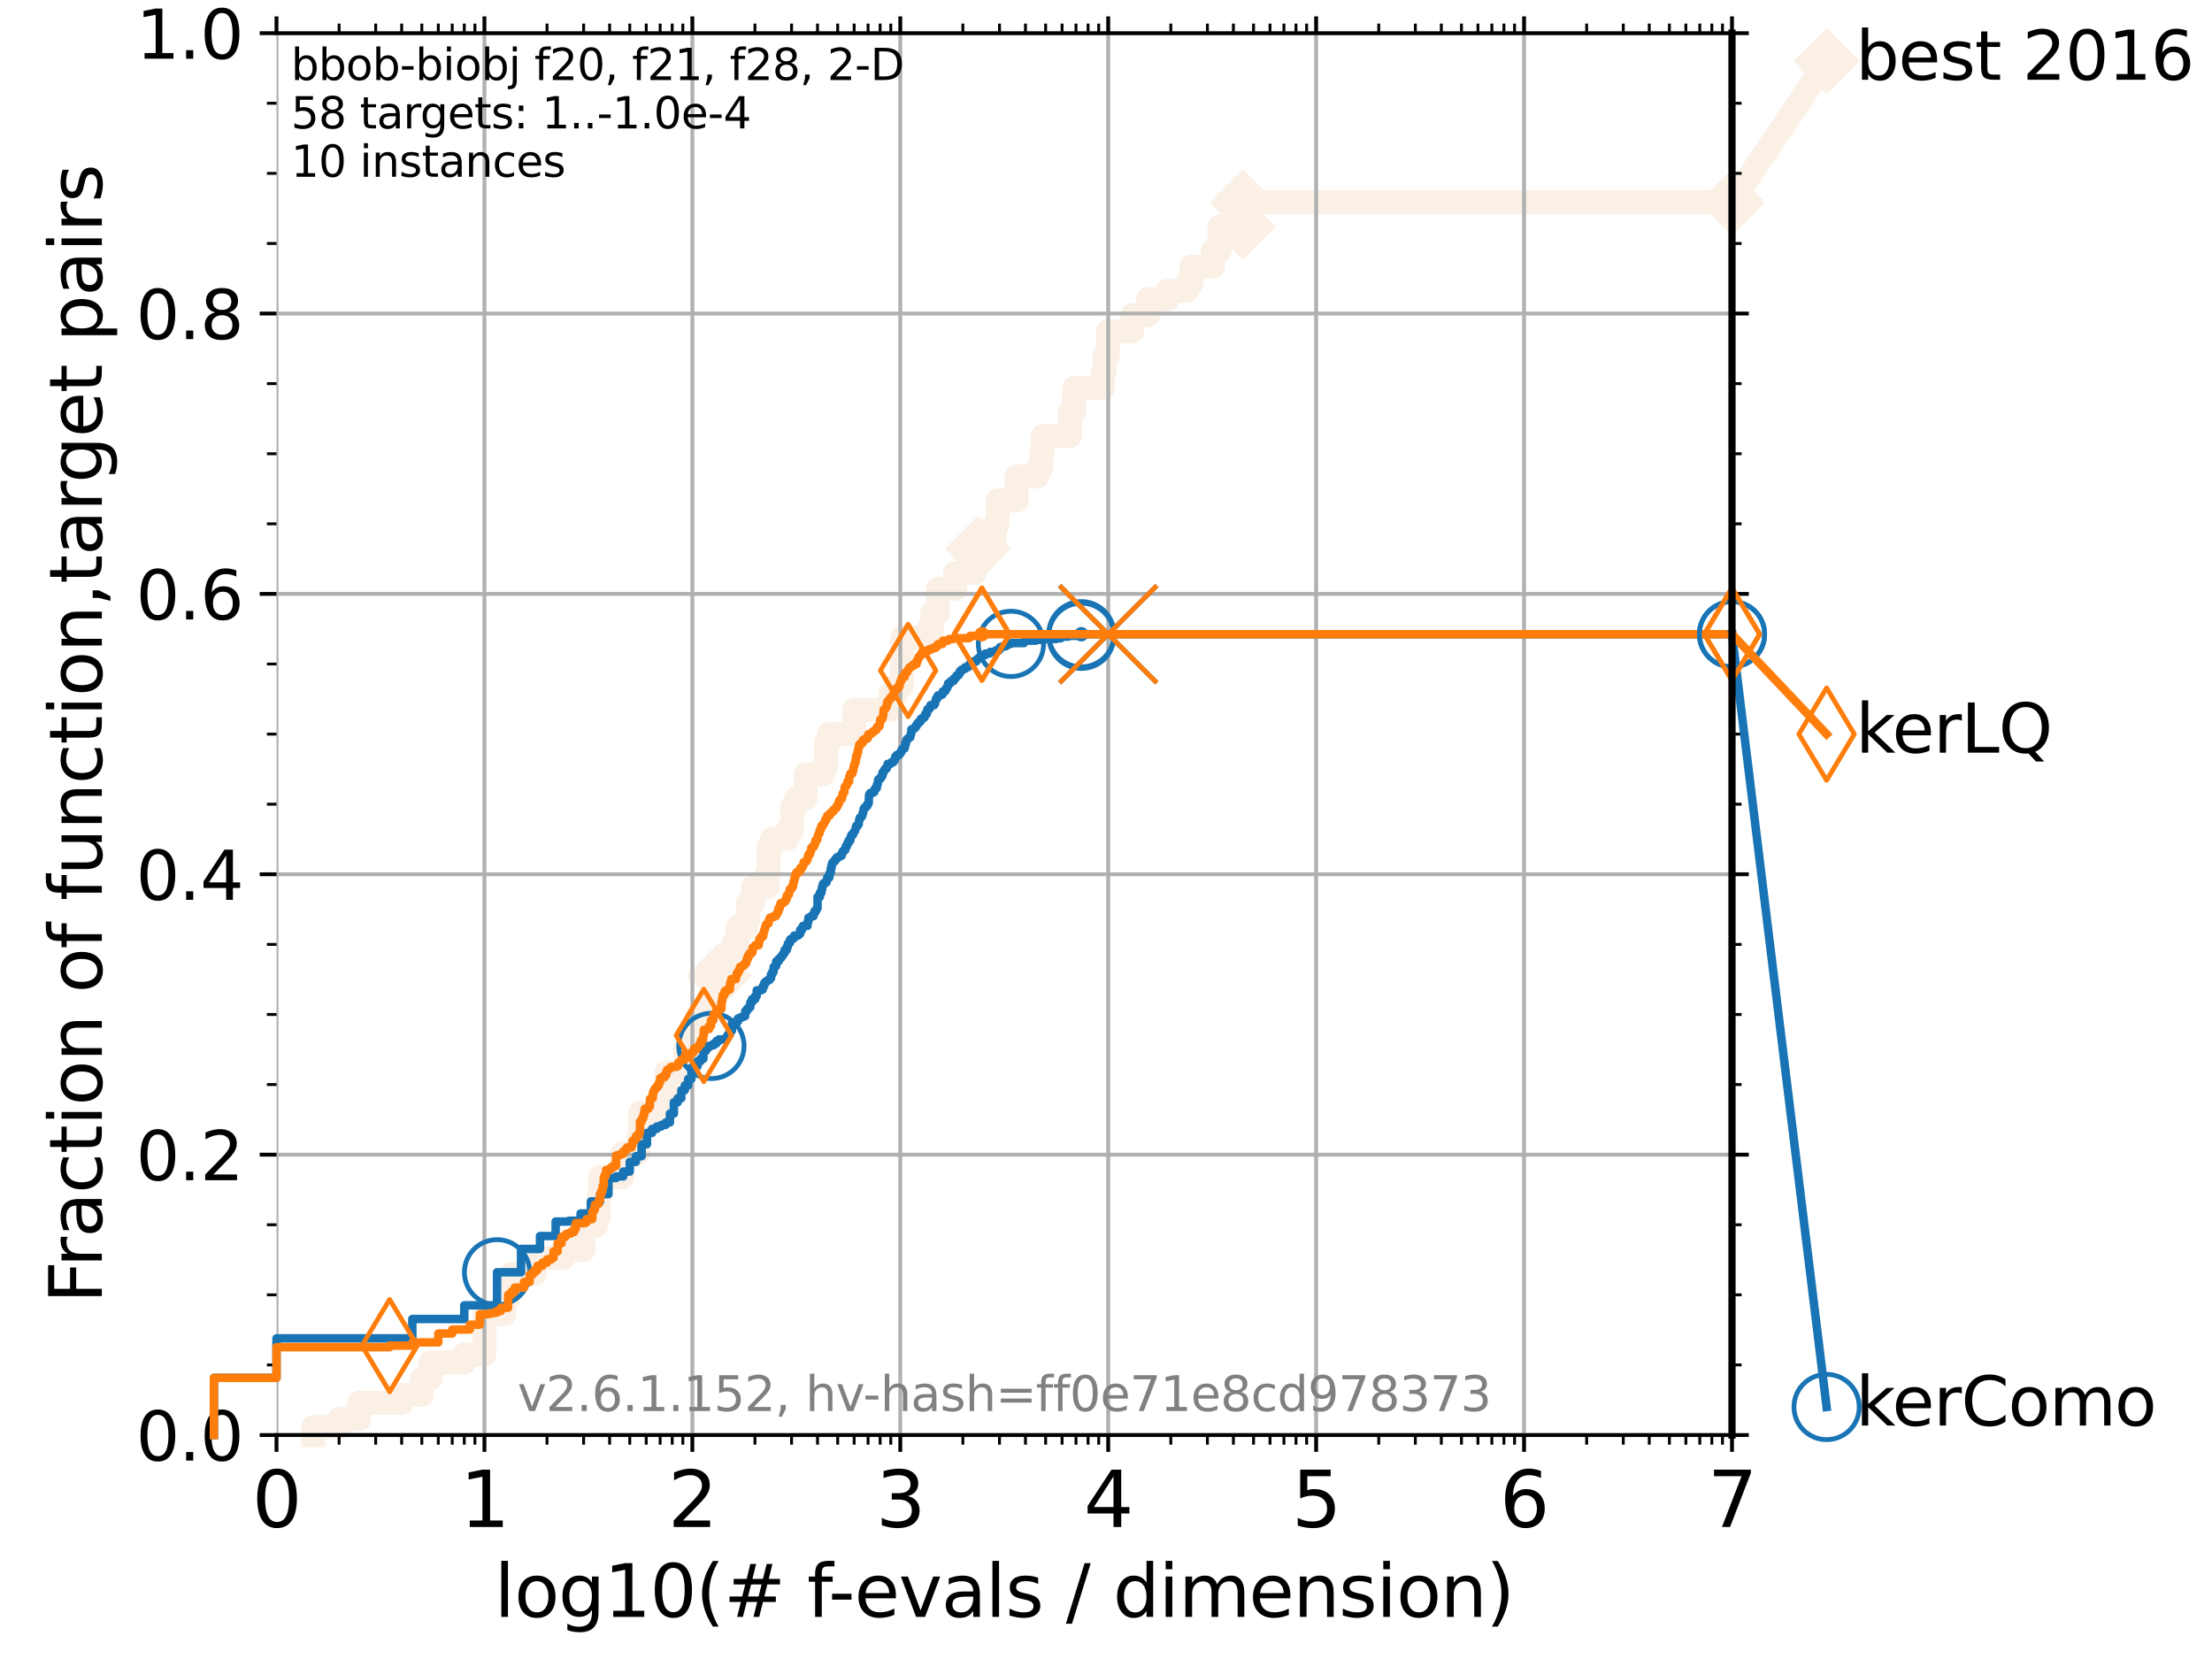<?xml version="1.0" encoding="utf-8" standalone="no"?>
<!DOCTYPE svg PUBLIC "-//W3C//DTD SVG 1.1//EN"
  "http://www.w3.org/Graphics/SVG/1.1/DTD/svg11.dtd">
<svg xmlns:xlink="http://www.w3.org/1999/xlink" width="460.8pt" height="345.6pt" viewBox="0 0 460.8 345.6" xmlns="http://www.w3.org/2000/svg" version="1.1">
 <defs>
  <style type="text/css">*{stroke-linejoin: round; stroke-linecap: butt}</style>
 </defs>
 <g id="figure_1">
  <g id="patch_1">
   <path d="M 0 345.6 
L 460.8 345.6 
L 460.8 0 
L 0 0 
z
" style="fill: #ffffff"/>
  </g>
  <g id="axes_1">
   <g id="patch_2">
    <path d="M 57.6 298.944 
L 360.806 298.944 
L 360.806 6.912 
L 57.6 6.912 
z
" style="fill: #ffffff"/>
   </g>
   <g id="line2d_1">
    <path d="M 65.227 298.944 
L 65.227 297.266 
L 70.639 297.266 
L 70.639 295.587 
L 74.837 295.587 
L 74.837 292.231 
L 83.678 292.231 
L 83.678 290.552 
L 87.876 290.552 
L 87.876 287.196 
L 89.669 287.196 
L 89.669 283.839 
L 96.718 283.839 
L 96.718 282.161 
L 100.915 282.161 
L 100.915 273.769 
L 105.113 273.769 
L 105.113 270.412 
L 105.851 270.412 
L 105.851 267.055 
L 106.561 267.055 
L 106.561 265.377 
L 111.442 265.377 
L 111.442 262.02 
L 117.384 262.02 
L 117.384 260.342 
L 121.582 260.342 
L 121.582 255.307 
L 124.211 255.307 
L 124.211 253.629 
L 124.748 253.629 
L 124.748 248.594 
L 125.012 248.594 
L 125.012 245.237 
L 129.623 245.237 
L 129.623 240.202 
L 132.984 240.202 
L 132.984 236.845 
L 133.323 236.845 
L 133.323 231.81 
L 138.439 231.81 
L 138.439 228.454 
L 138.819 228.454 
L 138.819 223.418 
L 142.764 223.418 
L 142.865 218.383 
L 143.85 218.383 
L 143.85 215.027 
L 145.148 215.027 
L 145.148 211.67 
L 147.424 211.67 
L 147.424 208.313 
L 149.021 208.313 
L 149.021 203.278 
L 149.806 203.278 
L 149.806 199.922 
L 152.716 199.922 
L 152.716 196.565 
L 153.651 196.565 
L 153.651 193.208 
L 155.444 193.208 
L 155.444 191.53 
L 155.854 191.53 
L 155.854 188.173 
L 156.841 188.173 
L 156.841 184.817 
L 159.858 184.817 
L 159.858 181.46 
L 160.102 181.46 
L 160.102 176.425 
L 160.817 176.425 
L 160.817 174.746 
L 163.965 174.746 
L 163.965 173.068 
L 165.022 173.068 
L 165.022 168.033 
L 165.815 168.033 
L 165.815 166.355 
L 167.824 166.355 
L 167.824 161.32 
L 171.493 161.32 
L 171.493 159.641 
L 172.059 159.641 
L 172.059 154.606 
L 172.67 154.606 
L 172.67 152.928 
L 177.936 152.928 
L 177.936 147.893 
L 185.48 147.893 
L 185.48 144.536 
L 186.62 144.536 
L 186.62 142.858 
L 187.863 142.858 
L 187.955 132.788 
L 193.268 132.788 
L 193.268 131.11 
L 194.215 131.11 
L 194.215 127.753 
L 195.36 127.753 
L 195.36 122.718 
L 198.955 122.718 
L 198.955 119.361 
L 203.087 119.361 
L 203.087 116.004 
L 203.287 116.004 
L 203.287 114.326 
L 203.75 114.326 
L 203.75 112.648 
L 207.221 112.648 
L 207.221 109.291 
L 207.816 109.291 
L 207.816 104.256 
L 211.785 104.256 
L 211.785 99.221 
L 216.163 99.221 
L 216.163 97.543 
L 216.865 97.543 
L 216.865 95.864 
L 216.991 95.864 
L 216.991 94.186 
L 217.216 94.186 
L 217.216 90.829 
L 222.868 90.829 
L 222.868 85.794 
L 223.801 85.794 
L 223.801 80.759 
L 229.755 80.759 
L 229.755 77.402 
L 230.122 77.402 
L 230.122 74.046 
L 230.803 74.046 
L 230.803 69.011 
L 235.895 69.011 
L 235.895 65.654 
L 239.131 65.654 
L 239.131 62.297 
L 243.212 62.297 
L 243.212 60.619 
L 247.214 60.619 
L 247.214 58.941 
L 248.228 58.941 
L 248.228 55.584 
L 252.702 55.584 
L 252.702 52.227 
L 254.033 52.227 
L 254.033 47.192 
L 258.887 47.192 
L 258.887 42.157 
L 360.806 42.157 
L 360.806 42.157 
" style="fill: none; stroke: #faf0e6; stroke-width: 5; stroke-linecap: square"/>
   </g>
   <g id="line2d_2">
    <defs>
     <path id="m9b3025ca37" d="M -0 6.223 
L 6.223 0 
L 0 -6.223 
L -6.223 -0 
z
" style="stroke: #faf0e6; stroke-linejoin: miter"/>
    </defs>
    <g>
     <use xlink:href="#m9b3025ca37" x="149.806" y="203.278" style="fill: #faf0e6; stroke: #faf0e6; stroke-linejoin: miter"/>
     <use xlink:href="#m9b3025ca37" x="203.75" y="114.326" style="fill: #faf0e6; stroke: #faf0e6; stroke-linejoin: miter"/>
     <use xlink:href="#m9b3025ca37" x="258.887" y="47.192" style="fill: #faf0e6; stroke: #faf0e6; stroke-linejoin: miter"/>
     <use xlink:href="#m9b3025ca37" x="258.887" y="42.157" style="fill: #faf0e6; stroke: #faf0e6; stroke-linejoin: miter"/>
     <use xlink:href="#m9b3025ca37" x="360.806" y="42.157" style="fill: #faf0e6; stroke: #faf0e6; stroke-linejoin: miter"/>
    </g>
   </g>
   <g id="line2d_3">
    <path style="fill: none; stroke: #faf0e6; stroke-width: 5; stroke-linecap: square"/>
    <g/>
   </g>
   <g id="line2d_4">
    <path d="M 360.806 42.157 
L 380.515 12.753 
" style="fill: none; stroke: #faf0e6; stroke-width: 5; stroke-linecap: square"/>
    <g>
     <use xlink:href="#m9b3025ca37" x="360.806" y="42.157" style="fill: #faf0e6; stroke: #faf0e6; stroke-linejoin: miter"/>
     <use xlink:href="#m9b3025ca37" x="380.515" y="12.753" style="fill: #faf0e6; stroke: #faf0e6; stroke-linejoin: miter"/>
    </g>
   </g>
   <g id="matplotlib.axis_1">
    <g id="xtick_1">
     <g id="line2d_5">
      <path d="M 57.6 298.944 
L 57.6 6.912 
" clip-path="url(#p1de9665ce1)" style="fill: none; stroke: #b0b0b0; stroke-width: 0.8; stroke-linecap: square"/>
     </g>
     <g id="line2d_6">
      <defs>
       <path id="mb08ce99b06" d="M 0 0 
L 0 3.5 
" style="stroke: #000000; stroke-width: 0.8"/>
      </defs>
      <g>
       <use xlink:href="#mb08ce99b06" x="57.6" y="298.944" style="stroke: #000000; stroke-width: 0.8"/>
      </g>
     </g>
     <g id="line2d_7">
      <defs>
       <path id="m84f3bc1a05" d="M 0 0 
L 0 -3.5 
" style="stroke: #000000; stroke-width: 0.8"/>
      </defs>
      <g>
       <use xlink:href="#m84f3bc1a05" x="57.6" y="6.912" style="stroke: #000000; stroke-width: 0.8"/>
      </g>
     </g>
     <g id="text_1">
      <!-- 0 -->
      <g transform="translate(52.51 318.101) scale(0.16 -0.16)">
       <defs>
        <path id="DejaVuSans-30" d="M 2034 4250 
Q 1547 4250 1301 3770 
Q 1056 3291 1056 2328 
Q 1056 1369 1301 889 
Q 1547 409 2034 409 
Q 2525 409 2770 889 
Q 3016 1369 3016 2328 
Q 3016 3291 2770 3770 
Q 2525 4250 2034 4250 
z
M 2034 4750 
Q 2819 4750 3233 4129 
Q 3647 3509 3647 2328 
Q 3647 1150 3233 529 
Q 2819 -91 2034 -91 
Q 1250 -91 836 529 
Q 422 1150 422 2328 
Q 422 3509 836 4129 
Q 1250 4750 2034 4750 
z
" transform="scale(0.016)"/>
       </defs>
       <use xlink:href="#DejaVuSans-30"/>
      </g>
     </g>
    </g>
    <g id="xtick_2">
     <g id="line2d_8">
      <path d="M 100.915 298.944 
L 100.915 6.912 
" clip-path="url(#p1de9665ce1)" style="fill: none; stroke: #b0b0b0; stroke-width: 0.8; stroke-linecap: square"/>
     </g>
     <g id="line2d_9">
      <g>
       <use xlink:href="#mb08ce99b06" x="100.915" y="298.944" style="stroke: #000000; stroke-width: 0.8"/>
      </g>
     </g>
     <g id="line2d_10">
      <g>
       <use xlink:href="#m84f3bc1a05" x="100.915" y="6.912" style="stroke: #000000; stroke-width: 0.8"/>
      </g>
     </g>
     <g id="text_2">
      <!-- 1 -->
      <g transform="translate(95.825 318.101) scale(0.16 -0.16)">
       <defs>
        <path id="DejaVuSans-31" d="M 794 531 
L 1825 531 
L 1825 4091 
L 703 3866 
L 703 4441 
L 1819 4666 
L 2450 4666 
L 2450 531 
L 3481 531 
L 3481 0 
L 794 0 
L 794 531 
z
" transform="scale(0.016)"/>
       </defs>
       <use xlink:href="#DejaVuSans-31"/>
      </g>
     </g>
    </g>
    <g id="xtick_3">
     <g id="line2d_11">
      <path d="M 144.23 298.944 
L 144.23 6.912 
" clip-path="url(#p1de9665ce1)" style="fill: none; stroke: #b0b0b0; stroke-width: 0.8; stroke-linecap: square"/>
     </g>
     <g id="line2d_12">
      <g>
       <use xlink:href="#mb08ce99b06" x="144.23" y="298.944" style="stroke: #000000; stroke-width: 0.8"/>
      </g>
     </g>
     <g id="line2d_13">
      <g>
       <use xlink:href="#m84f3bc1a05" x="144.23" y="6.912" style="stroke: #000000; stroke-width: 0.8"/>
      </g>
     </g>
     <g id="text_3">
      <!-- 2 -->
      <g transform="translate(139.14 318.101) scale(0.16 -0.16)">
       <defs>
        <path id="DejaVuSans-32" d="M 1228 531 
L 3431 531 
L 3431 0 
L 469 0 
L 469 531 
Q 828 903 1448 1529 
Q 2069 2156 2228 2338 
Q 2531 2678 2651 2914 
Q 2772 3150 2772 3378 
Q 2772 3750 2511 3984 
Q 2250 4219 1831 4219 
Q 1534 4219 1204 4116 
Q 875 4013 500 3803 
L 500 4441 
Q 881 4594 1212 4672 
Q 1544 4750 1819 4750 
Q 2544 4750 2975 4387 
Q 3406 4025 3406 3419 
Q 3406 3131 3298 2873 
Q 3191 2616 2906 2266 
Q 2828 2175 2409 1742 
Q 1991 1309 1228 531 
z
" transform="scale(0.016)"/>
       </defs>
       <use xlink:href="#DejaVuSans-32"/>
      </g>
     </g>
    </g>
    <g id="xtick_4">
     <g id="line2d_14">
      <path d="M 187.546 298.944 
L 187.546 6.912 
" clip-path="url(#p1de9665ce1)" style="fill: none; stroke: #b0b0b0; stroke-width: 0.8; stroke-linecap: square"/>
     </g>
     <g id="line2d_15">
      <g>
       <use xlink:href="#mb08ce99b06" x="187.546" y="298.944" style="stroke: #000000; stroke-width: 0.8"/>
      </g>
     </g>
     <g id="line2d_16">
      <g>
       <use xlink:href="#m84f3bc1a05" x="187.546" y="6.912" style="stroke: #000000; stroke-width: 0.8"/>
      </g>
     </g>
     <g id="text_4">
      <!-- 3 -->
      <g transform="translate(182.456 318.101) scale(0.16 -0.16)">
       <defs>
        <path id="DejaVuSans-33" d="M 2597 2516 
Q 3050 2419 3304 2112 
Q 3559 1806 3559 1356 
Q 3559 666 3084 287 
Q 2609 -91 1734 -91 
Q 1441 -91 1130 -33 
Q 819 25 488 141 
L 488 750 
Q 750 597 1062 519 
Q 1375 441 1716 441 
Q 2309 441 2620 675 
Q 2931 909 2931 1356 
Q 2931 1769 2642 2001 
Q 2353 2234 1838 2234 
L 1294 2234 
L 1294 2753 
L 1863 2753 
Q 2328 2753 2575 2939 
Q 2822 3125 2822 3475 
Q 2822 3834 2567 4026 
Q 2313 4219 1838 4219 
Q 1578 4219 1281 4162 
Q 984 4106 628 3988 
L 628 4550 
Q 988 4650 1302 4700 
Q 1616 4750 1894 4750 
Q 2613 4750 3031 4423 
Q 3450 4097 3450 3541 
Q 3450 3153 3228 2886 
Q 3006 2619 2597 2516 
z
" transform="scale(0.016)"/>
       </defs>
       <use xlink:href="#DejaVuSans-33"/>
      </g>
     </g>
    </g>
    <g id="xtick_5">
     <g id="line2d_17">
      <path d="M 230.861 298.944 
L 230.861 6.912 
" clip-path="url(#p1de9665ce1)" style="fill: none; stroke: #b0b0b0; stroke-width: 0.8; stroke-linecap: square"/>
     </g>
     <g id="line2d_18">
      <g>
       <use xlink:href="#mb08ce99b06" x="230.861" y="298.944" style="stroke: #000000; stroke-width: 0.8"/>
      </g>
     </g>
     <g id="line2d_19">
      <g>
       <use xlink:href="#m84f3bc1a05" x="230.861" y="6.912" style="stroke: #000000; stroke-width: 0.8"/>
      </g>
     </g>
     <g id="text_5">
      <!-- 4 -->
      <g transform="translate(225.771 318.101) scale(0.16 -0.16)">
       <defs>
        <path id="DejaVuSans-34" d="M 2419 4116 
L 825 1625 
L 2419 1625 
L 2419 4116 
z
M 2253 4666 
L 3047 4666 
L 3047 1625 
L 3713 1625 
L 3713 1100 
L 3047 1100 
L 3047 0 
L 2419 0 
L 2419 1100 
L 313 1100 
L 313 1709 
L 2253 4666 
z
" transform="scale(0.016)"/>
       </defs>
       <use xlink:href="#DejaVuSans-34"/>
      </g>
     </g>
    </g>
    <g id="xtick_6">
     <g id="line2d_20">
      <path d="M 274.176 298.944 
L 274.176 6.912 
" clip-path="url(#p1de9665ce1)" style="fill: none; stroke: #b0b0b0; stroke-width: 0.8; stroke-linecap: square"/>
     </g>
     <g id="line2d_21">
      <g>
       <use xlink:href="#mb08ce99b06" x="274.176" y="298.944" style="stroke: #000000; stroke-width: 0.8"/>
      </g>
     </g>
     <g id="line2d_22">
      <g>
       <use xlink:href="#m84f3bc1a05" x="274.176" y="6.912" style="stroke: #000000; stroke-width: 0.8"/>
      </g>
     </g>
     <g id="text_6">
      <!-- 5 -->
      <g transform="translate(269.086 318.101) scale(0.16 -0.16)">
       <defs>
        <path id="DejaVuSans-35" d="M 691 4666 
L 3169 4666 
L 3169 4134 
L 1269 4134 
L 1269 2991 
Q 1406 3038 1543 3061 
Q 1681 3084 1819 3084 
Q 2600 3084 3056 2656 
Q 3513 2228 3513 1497 
Q 3513 744 3044 326 
Q 2575 -91 1722 -91 
Q 1428 -91 1123 -41 
Q 819 9 494 109 
L 494 744 
Q 775 591 1075 516 
Q 1375 441 1709 441 
Q 2250 441 2565 725 
Q 2881 1009 2881 1497 
Q 2881 1984 2565 2268 
Q 2250 2553 1709 2553 
Q 1456 2553 1204 2497 
Q 953 2441 691 2322 
L 691 4666 
z
" transform="scale(0.016)"/>
       </defs>
       <use xlink:href="#DejaVuSans-35"/>
      </g>
     </g>
    </g>
    <g id="xtick_7">
     <g id="line2d_23">
      <path d="M 317.491 298.944 
L 317.491 6.912 
" clip-path="url(#p1de9665ce1)" style="fill: none; stroke: #b0b0b0; stroke-width: 0.8; stroke-linecap: square"/>
     </g>
     <g id="line2d_24">
      <g>
       <use xlink:href="#mb08ce99b06" x="317.491" y="298.944" style="stroke: #000000; stroke-width: 0.8"/>
      </g>
     </g>
     <g id="line2d_25">
      <g>
       <use xlink:href="#m84f3bc1a05" x="317.491" y="6.912" style="stroke: #000000; stroke-width: 0.8"/>
      </g>
     </g>
     <g id="text_7">
      <!-- 6 -->
      <g transform="translate(312.401 318.101) scale(0.16 -0.16)">
       <defs>
        <path id="DejaVuSans-36" d="M 2113 2584 
Q 1688 2584 1439 2293 
Q 1191 2003 1191 1497 
Q 1191 994 1439 701 
Q 1688 409 2113 409 
Q 2538 409 2786 701 
Q 3034 994 3034 1497 
Q 3034 2003 2786 2293 
Q 2538 2584 2113 2584 
z
M 3366 4563 
L 3366 3988 
Q 3128 4100 2886 4159 
Q 2644 4219 2406 4219 
Q 1781 4219 1451 3797 
Q 1122 3375 1075 2522 
Q 1259 2794 1537 2939 
Q 1816 3084 2150 3084 
Q 2853 3084 3261 2657 
Q 3669 2231 3669 1497 
Q 3669 778 3244 343 
Q 2819 -91 2113 -91 
Q 1303 -91 875 529 
Q 447 1150 447 2328 
Q 447 3434 972 4092 
Q 1497 4750 2381 4750 
Q 2619 4750 2861 4703 
Q 3103 4656 3366 4563 
z
" transform="scale(0.016)"/>
       </defs>
       <use xlink:href="#DejaVuSans-36"/>
      </g>
     </g>
    </g>
    <g id="xtick_8">
     <g id="line2d_26">
      <path d="M 360.806 298.944 
L 360.806 6.912 
" clip-path="url(#p1de9665ce1)" style="fill: none; stroke: #b0b0b0; stroke-width: 0.8; stroke-linecap: square"/>
     </g>
     <g id="line2d_27">
      <g>
       <use xlink:href="#mb08ce99b06" x="360.806" y="298.944" style="stroke: #000000; stroke-width: 0.8"/>
      </g>
     </g>
     <g id="line2d_28">
      <g>
       <use xlink:href="#m84f3bc1a05" x="360.806" y="6.912" style="stroke: #000000; stroke-width: 0.8"/>
      </g>
     </g>
     <g id="text_8">
      <!-- 7 -->
      <g transform="translate(355.716 318.101) scale(0.16 -0.16)">
       <defs>
        <path id="DejaVuSans-37" d="M 525 4666 
L 3525 4666 
L 3525 4397 
L 1831 0 
L 1172 0 
L 2766 4134 
L 525 4134 
L 525 4666 
z
" transform="scale(0.016)"/>
       </defs>
       <use xlink:href="#DejaVuSans-37"/>
      </g>
     </g>
    </g>
    <g id="xtick_9">
     <g id="line2d_29">
      <defs>
       <path id="m5fd7965402" d="M 0 0 
L 0 2 
" style="stroke: #000000; stroke-width: 0.6"/>
      </defs>
      <g>
       <use xlink:href="#m5fd7965402" x="70.639" y="298.944" style="stroke: #000000; stroke-width: 0.6"/>
      </g>
     </g>
     <g id="line2d_30">
      <defs>
       <path id="md94c9cd2ee" d="M 0 0 
L 0 -2 
" style="stroke: #000000; stroke-width: 0.6"/>
      </defs>
      <g>
       <use xlink:href="#md94c9cd2ee" x="70.639" y="6.912" style="stroke: #000000; stroke-width: 0.6"/>
      </g>
     </g>
    </g>
    <g id="xtick_10">
     <g id="line2d_31">
      <g>
       <use xlink:href="#m5fd7965402" x="78.267" y="298.944" style="stroke: #000000; stroke-width: 0.6"/>
      </g>
     </g>
     <g id="line2d_32">
      <g>
       <use xlink:href="#md94c9cd2ee" x="78.267" y="6.912" style="stroke: #000000; stroke-width: 0.6"/>
      </g>
     </g>
    </g>
    <g id="xtick_11">
     <g id="line2d_33">
      <g>
       <use xlink:href="#m5fd7965402" x="83.678" y="298.944" style="stroke: #000000; stroke-width: 0.6"/>
      </g>
     </g>
     <g id="line2d_34">
      <g>
       <use xlink:href="#md94c9cd2ee" x="83.678" y="6.912" style="stroke: #000000; stroke-width: 0.6"/>
      </g>
     </g>
    </g>
    <g id="xtick_12">
     <g id="line2d_35">
      <g>
       <use xlink:href="#m5fd7965402" x="87.876" y="298.944" style="stroke: #000000; stroke-width: 0.6"/>
      </g>
     </g>
     <g id="line2d_36">
      <g>
       <use xlink:href="#md94c9cd2ee" x="87.876" y="6.912" style="stroke: #000000; stroke-width: 0.6"/>
      </g>
     </g>
    </g>
    <g id="xtick_13">
     <g id="line2d_37">
      <g>
       <use xlink:href="#m5fd7965402" x="91.306" y="298.944" style="stroke: #000000; stroke-width: 0.6"/>
      </g>
     </g>
     <g id="line2d_38">
      <g>
       <use xlink:href="#md94c9cd2ee" x="91.306" y="6.912" style="stroke: #000000; stroke-width: 0.6"/>
      </g>
     </g>
    </g>
    <g id="xtick_14">
     <g id="line2d_39">
      <g>
       <use xlink:href="#m5fd7965402" x="94.206" y="298.944" style="stroke: #000000; stroke-width: 0.6"/>
      </g>
     </g>
     <g id="line2d_40">
      <g>
       <use xlink:href="#md94c9cd2ee" x="94.206" y="6.912" style="stroke: #000000; stroke-width: 0.6"/>
      </g>
     </g>
    </g>
    <g id="xtick_15">
     <g id="line2d_41">
      <g>
       <use xlink:href="#m5fd7965402" x="96.718" y="298.944" style="stroke: #000000; stroke-width: 0.6"/>
      </g>
     </g>
     <g id="line2d_42">
      <g>
       <use xlink:href="#md94c9cd2ee" x="96.718" y="6.912" style="stroke: #000000; stroke-width: 0.6"/>
      </g>
     </g>
    </g>
    <g id="xtick_16">
     <g id="line2d_43">
      <g>
       <use xlink:href="#m5fd7965402" x="98.933" y="298.944" style="stroke: #000000; stroke-width: 0.6"/>
      </g>
     </g>
     <g id="line2d_44">
      <g>
       <use xlink:href="#md94c9cd2ee" x="98.933" y="6.912" style="stroke: #000000; stroke-width: 0.6"/>
      </g>
     </g>
    </g>
    <g id="xtick_17">
     <g id="line2d_45">
      <g>
       <use xlink:href="#m5fd7965402" x="113.954" y="298.944" style="stroke: #000000; stroke-width: 0.6"/>
      </g>
     </g>
     <g id="line2d_46">
      <g>
       <use xlink:href="#md94c9cd2ee" x="113.954" y="6.912" style="stroke: #000000; stroke-width: 0.6"/>
      </g>
     </g>
    </g>
    <g id="xtick_18">
     <g id="line2d_47">
      <g>
       <use xlink:href="#m5fd7965402" x="121.582" y="298.944" style="stroke: #000000; stroke-width: 0.6"/>
      </g>
     </g>
     <g id="line2d_48">
      <g>
       <use xlink:href="#md94c9cd2ee" x="121.582" y="6.912" style="stroke: #000000; stroke-width: 0.6"/>
      </g>
     </g>
    </g>
    <g id="xtick_19">
     <g id="line2d_49">
      <g>
       <use xlink:href="#m5fd7965402" x="126.994" y="298.944" style="stroke: #000000; stroke-width: 0.6"/>
      </g>
     </g>
     <g id="line2d_50">
      <g>
       <use xlink:href="#md94c9cd2ee" x="126.994" y="6.912" style="stroke: #000000; stroke-width: 0.6"/>
      </g>
     </g>
    </g>
    <g id="xtick_20">
     <g id="line2d_51">
      <g>
       <use xlink:href="#m5fd7965402" x="131.191" y="298.944" style="stroke: #000000; stroke-width: 0.6"/>
      </g>
     </g>
     <g id="line2d_52">
      <g>
       <use xlink:href="#md94c9cd2ee" x="131.191" y="6.912" style="stroke: #000000; stroke-width: 0.6"/>
      </g>
     </g>
    </g>
    <g id="xtick_21">
     <g id="line2d_53">
      <g>
       <use xlink:href="#m5fd7965402" x="134.621" y="298.944" style="stroke: #000000; stroke-width: 0.6"/>
      </g>
     </g>
     <g id="line2d_54">
      <g>
       <use xlink:href="#md94c9cd2ee" x="134.621" y="6.912" style="stroke: #000000; stroke-width: 0.6"/>
      </g>
     </g>
    </g>
    <g id="xtick_22">
     <g id="line2d_55">
      <g>
       <use xlink:href="#m5fd7965402" x="137.521" y="298.944" style="stroke: #000000; stroke-width: 0.6"/>
      </g>
     </g>
     <g id="line2d_56">
      <g>
       <use xlink:href="#md94c9cd2ee" x="137.521" y="6.912" style="stroke: #000000; stroke-width: 0.6"/>
      </g>
     </g>
    </g>
    <g id="xtick_23">
     <g id="line2d_57">
      <g>
       <use xlink:href="#m5fd7965402" x="140.033" y="298.944" style="stroke: #000000; stroke-width: 0.6"/>
      </g>
     </g>
     <g id="line2d_58">
      <g>
       <use xlink:href="#md94c9cd2ee" x="140.033" y="6.912" style="stroke: #000000; stroke-width: 0.6"/>
      </g>
     </g>
    </g>
    <g id="xtick_24">
     <g id="line2d_59">
      <g>
       <use xlink:href="#m5fd7965402" x="142.248" y="298.944" style="stroke: #000000; stroke-width: 0.6"/>
      </g>
     </g>
     <g id="line2d_60">
      <g>
       <use xlink:href="#md94c9cd2ee" x="142.248" y="6.912" style="stroke: #000000; stroke-width: 0.6"/>
      </g>
     </g>
    </g>
    <g id="xtick_25">
     <g id="line2d_61">
      <g>
       <use xlink:href="#m5fd7965402" x="157.27" y="298.944" style="stroke: #000000; stroke-width: 0.6"/>
      </g>
     </g>
     <g id="line2d_62">
      <g>
       <use xlink:href="#md94c9cd2ee" x="157.27" y="6.912" style="stroke: #000000; stroke-width: 0.6"/>
      </g>
     </g>
    </g>
    <g id="xtick_26">
     <g id="line2d_63">
      <g>
       <use xlink:href="#m5fd7965402" x="164.897" y="298.944" style="stroke: #000000; stroke-width: 0.6"/>
      </g>
     </g>
     <g id="line2d_64">
      <g>
       <use xlink:href="#md94c9cd2ee" x="164.897" y="6.912" style="stroke: #000000; stroke-width: 0.6"/>
      </g>
     </g>
    </g>
    <g id="xtick_27">
     <g id="line2d_65">
      <g>
       <use xlink:href="#m5fd7965402" x="170.309" y="298.944" style="stroke: #000000; stroke-width: 0.6"/>
      </g>
     </g>
     <g id="line2d_66">
      <g>
       <use xlink:href="#md94c9cd2ee" x="170.309" y="6.912" style="stroke: #000000; stroke-width: 0.6"/>
      </g>
     </g>
    </g>
    <g id="xtick_28">
     <g id="line2d_67">
      <g>
       <use xlink:href="#m5fd7965402" x="174.506" y="298.944" style="stroke: #000000; stroke-width: 0.6"/>
      </g>
     </g>
     <g id="line2d_68">
      <g>
       <use xlink:href="#md94c9cd2ee" x="174.506" y="6.912" style="stroke: #000000; stroke-width: 0.6"/>
      </g>
     </g>
    </g>
    <g id="xtick_29">
     <g id="line2d_69">
      <g>
       <use xlink:href="#m5fd7965402" x="177.936" y="298.944" style="stroke: #000000; stroke-width: 0.6"/>
      </g>
     </g>
     <g id="line2d_70">
      <g>
       <use xlink:href="#md94c9cd2ee" x="177.936" y="6.912" style="stroke: #000000; stroke-width: 0.6"/>
      </g>
     </g>
    </g>
    <g id="xtick_30">
     <g id="line2d_71">
      <g>
       <use xlink:href="#m5fd7965402" x="180.836" y="298.944" style="stroke: #000000; stroke-width: 0.6"/>
      </g>
     </g>
     <g id="line2d_72">
      <g>
       <use xlink:href="#md94c9cd2ee" x="180.836" y="6.912" style="stroke: #000000; stroke-width: 0.6"/>
      </g>
     </g>
    </g>
    <g id="xtick_31">
     <g id="line2d_73">
      <g>
       <use xlink:href="#m5fd7965402" x="183.348" y="298.944" style="stroke: #000000; stroke-width: 0.6"/>
      </g>
     </g>
     <g id="line2d_74">
      <g>
       <use xlink:href="#md94c9cd2ee" x="183.348" y="6.912" style="stroke: #000000; stroke-width: 0.6"/>
      </g>
     </g>
    </g>
    <g id="xtick_32">
     <g id="line2d_75">
      <g>
       <use xlink:href="#m5fd7965402" x="185.564" y="298.944" style="stroke: #000000; stroke-width: 0.6"/>
      </g>
     </g>
     <g id="line2d_76">
      <g>
       <use xlink:href="#md94c9cd2ee" x="185.564" y="6.912" style="stroke: #000000; stroke-width: 0.6"/>
      </g>
     </g>
    </g>
    <g id="xtick_33">
     <g id="line2d_77">
      <g>
       <use xlink:href="#m5fd7965402" x="200.585" y="298.944" style="stroke: #000000; stroke-width: 0.6"/>
      </g>
     </g>
     <g id="line2d_78">
      <g>
       <use xlink:href="#md94c9cd2ee" x="200.585" y="6.912" style="stroke: #000000; stroke-width: 0.6"/>
      </g>
     </g>
    </g>
    <g id="xtick_34">
     <g id="line2d_79">
      <g>
       <use xlink:href="#m5fd7965402" x="208.212" y="298.944" style="stroke: #000000; stroke-width: 0.6"/>
      </g>
     </g>
     <g id="line2d_80">
      <g>
       <use xlink:href="#md94c9cd2ee" x="208.212" y="6.912" style="stroke: #000000; stroke-width: 0.6"/>
      </g>
     </g>
    </g>
    <g id="xtick_35">
     <g id="line2d_81">
      <g>
       <use xlink:href="#m5fd7965402" x="213.624" y="298.944" style="stroke: #000000; stroke-width: 0.6"/>
      </g>
     </g>
     <g id="line2d_82">
      <g>
       <use xlink:href="#md94c9cd2ee" x="213.624" y="6.912" style="stroke: #000000; stroke-width: 0.6"/>
      </g>
     </g>
    </g>
    <g id="xtick_36">
     <g id="line2d_83">
      <g>
       <use xlink:href="#m5fd7965402" x="217.822" y="298.944" style="stroke: #000000; stroke-width: 0.6"/>
      </g>
     </g>
     <g id="line2d_84">
      <g>
       <use xlink:href="#md94c9cd2ee" x="217.822" y="6.912" style="stroke: #000000; stroke-width: 0.6"/>
      </g>
     </g>
    </g>
    <g id="xtick_37">
     <g id="line2d_85">
      <g>
       <use xlink:href="#m5fd7965402" x="221.251" y="298.944" style="stroke: #000000; stroke-width: 0.6"/>
      </g>
     </g>
     <g id="line2d_86">
      <g>
       <use xlink:href="#md94c9cd2ee" x="221.251" y="6.912" style="stroke: #000000; stroke-width: 0.6"/>
      </g>
     </g>
    </g>
    <g id="xtick_38">
     <g id="line2d_87">
      <g>
       <use xlink:href="#m5fd7965402" x="224.151" y="298.944" style="stroke: #000000; stroke-width: 0.6"/>
      </g>
     </g>
     <g id="line2d_88">
      <g>
       <use xlink:href="#md94c9cd2ee" x="224.151" y="6.912" style="stroke: #000000; stroke-width: 0.6"/>
      </g>
     </g>
    </g>
    <g id="xtick_39">
     <g id="line2d_89">
      <g>
       <use xlink:href="#m5fd7965402" x="226.663" y="298.944" style="stroke: #000000; stroke-width: 0.6"/>
      </g>
     </g>
     <g id="line2d_90">
      <g>
       <use xlink:href="#md94c9cd2ee" x="226.663" y="6.912" style="stroke: #000000; stroke-width: 0.6"/>
      </g>
     </g>
    </g>
    <g id="xtick_40">
     <g id="line2d_91">
      <g>
       <use xlink:href="#m5fd7965402" x="228.879" y="298.944" style="stroke: #000000; stroke-width: 0.6"/>
      </g>
     </g>
     <g id="line2d_92">
      <g>
       <use xlink:href="#md94c9cd2ee" x="228.879" y="6.912" style="stroke: #000000; stroke-width: 0.6"/>
      </g>
     </g>
    </g>
    <g id="xtick_41">
     <g id="line2d_93">
      <g>
       <use xlink:href="#m5fd7965402" x="243.9" y="298.944" style="stroke: #000000; stroke-width: 0.6"/>
      </g>
     </g>
     <g id="line2d_94">
      <g>
       <use xlink:href="#md94c9cd2ee" x="243.9" y="6.912" style="stroke: #000000; stroke-width: 0.6"/>
      </g>
     </g>
    </g>
    <g id="xtick_42">
     <g id="line2d_95">
      <g>
       <use xlink:href="#m5fd7965402" x="251.527" y="298.944" style="stroke: #000000; stroke-width: 0.6"/>
      </g>
     </g>
     <g id="line2d_96">
      <g>
       <use xlink:href="#md94c9cd2ee" x="251.527" y="6.912" style="stroke: #000000; stroke-width: 0.6"/>
      </g>
     </g>
    </g>
    <g id="xtick_43">
     <g id="line2d_97">
      <g>
       <use xlink:href="#m5fd7965402" x="256.939" y="298.944" style="stroke: #000000; stroke-width: 0.6"/>
      </g>
     </g>
     <g id="line2d_98">
      <g>
       <use xlink:href="#md94c9cd2ee" x="256.939" y="6.912" style="stroke: #000000; stroke-width: 0.6"/>
      </g>
     </g>
    </g>
    <g id="xtick_44">
     <g id="line2d_99">
      <g>
       <use xlink:href="#m5fd7965402" x="261.137" y="298.944" style="stroke: #000000; stroke-width: 0.6"/>
      </g>
     </g>
     <g id="line2d_100">
      <g>
       <use xlink:href="#md94c9cd2ee" x="261.137" y="6.912" style="stroke: #000000; stroke-width: 0.6"/>
      </g>
     </g>
    </g>
    <g id="xtick_45">
     <g id="line2d_101">
      <g>
       <use xlink:href="#m5fd7965402" x="264.567" y="298.944" style="stroke: #000000; stroke-width: 0.6"/>
      </g>
     </g>
     <g id="line2d_102">
      <g>
       <use xlink:href="#md94c9cd2ee" x="264.567" y="6.912" style="stroke: #000000; stroke-width: 0.6"/>
      </g>
     </g>
    </g>
    <g id="xtick_46">
     <g id="line2d_103">
      <g>
       <use xlink:href="#m5fd7965402" x="267.466" y="298.944" style="stroke: #000000; stroke-width: 0.6"/>
      </g>
     </g>
     <g id="line2d_104">
      <g>
       <use xlink:href="#md94c9cd2ee" x="267.466" y="6.912" style="stroke: #000000; stroke-width: 0.6"/>
      </g>
     </g>
    </g>
    <g id="xtick_47">
     <g id="line2d_105">
      <g>
       <use xlink:href="#m5fd7965402" x="269.978" y="298.944" style="stroke: #000000; stroke-width: 0.6"/>
      </g>
     </g>
     <g id="line2d_106">
      <g>
       <use xlink:href="#md94c9cd2ee" x="269.978" y="6.912" style="stroke: #000000; stroke-width: 0.6"/>
      </g>
     </g>
    </g>
    <g id="xtick_48">
     <g id="line2d_107">
      <g>
       <use xlink:href="#m5fd7965402" x="272.194" y="298.944" style="stroke: #000000; stroke-width: 0.6"/>
      </g>
     </g>
     <g id="line2d_108">
      <g>
       <use xlink:href="#md94c9cd2ee" x="272.194" y="6.912" style="stroke: #000000; stroke-width: 0.6"/>
      </g>
     </g>
    </g>
    <g id="xtick_49">
     <g id="line2d_109">
      <g>
       <use xlink:href="#m5fd7965402" x="287.215" y="298.944" style="stroke: #000000; stroke-width: 0.6"/>
      </g>
     </g>
     <g id="line2d_110">
      <g>
       <use xlink:href="#md94c9cd2ee" x="287.215" y="6.912" style="stroke: #000000; stroke-width: 0.6"/>
      </g>
     </g>
    </g>
    <g id="xtick_50">
     <g id="line2d_111">
      <g>
       <use xlink:href="#m5fd7965402" x="294.843" y="298.944" style="stroke: #000000; stroke-width: 0.6"/>
      </g>
     </g>
     <g id="line2d_112">
      <g>
       <use xlink:href="#md94c9cd2ee" x="294.843" y="6.912" style="stroke: #000000; stroke-width: 0.6"/>
      </g>
     </g>
    </g>
    <g id="xtick_51">
     <g id="line2d_113">
      <g>
       <use xlink:href="#m5fd7965402" x="300.254" y="298.944" style="stroke: #000000; stroke-width: 0.6"/>
      </g>
     </g>
     <g id="line2d_114">
      <g>
       <use xlink:href="#md94c9cd2ee" x="300.254" y="6.912" style="stroke: #000000; stroke-width: 0.6"/>
      </g>
     </g>
    </g>
    <g id="xtick_52">
     <g id="line2d_115">
      <g>
       <use xlink:href="#m5fd7965402" x="304.452" y="298.944" style="stroke: #000000; stroke-width: 0.6"/>
      </g>
     </g>
     <g id="line2d_116">
      <g>
       <use xlink:href="#md94c9cd2ee" x="304.452" y="6.912" style="stroke: #000000; stroke-width: 0.6"/>
      </g>
     </g>
    </g>
    <g id="xtick_53">
     <g id="line2d_117">
      <g>
       <use xlink:href="#m5fd7965402" x="307.882" y="298.944" style="stroke: #000000; stroke-width: 0.6"/>
      </g>
     </g>
     <g id="line2d_118">
      <g>
       <use xlink:href="#md94c9cd2ee" x="307.882" y="6.912" style="stroke: #000000; stroke-width: 0.6"/>
      </g>
     </g>
    </g>
    <g id="xtick_54">
     <g id="line2d_119">
      <g>
       <use xlink:href="#m5fd7965402" x="310.782" y="298.944" style="stroke: #000000; stroke-width: 0.6"/>
      </g>
     </g>
     <g id="line2d_120">
      <g>
       <use xlink:href="#md94c9cd2ee" x="310.782" y="6.912" style="stroke: #000000; stroke-width: 0.6"/>
      </g>
     </g>
    </g>
    <g id="xtick_55">
     <g id="line2d_121">
      <g>
       <use xlink:href="#m5fd7965402" x="313.294" y="298.944" style="stroke: #000000; stroke-width: 0.6"/>
      </g>
     </g>
     <g id="line2d_122">
      <g>
       <use xlink:href="#md94c9cd2ee" x="313.294" y="6.912" style="stroke: #000000; stroke-width: 0.6"/>
      </g>
     </g>
    </g>
    <g id="xtick_56">
     <g id="line2d_123">
      <g>
       <use xlink:href="#m5fd7965402" x="315.509" y="298.944" style="stroke: #000000; stroke-width: 0.6"/>
      </g>
     </g>
     <g id="line2d_124">
      <g>
       <use xlink:href="#md94c9cd2ee" x="315.509" y="6.912" style="stroke: #000000; stroke-width: 0.6"/>
      </g>
     </g>
    </g>
    <g id="xtick_57">
     <g id="line2d_125">
      <g>
       <use xlink:href="#m5fd7965402" x="330.53" y="298.944" style="stroke: #000000; stroke-width: 0.6"/>
      </g>
     </g>
     <g id="line2d_126">
      <g>
       <use xlink:href="#md94c9cd2ee" x="330.53" y="6.912" style="stroke: #000000; stroke-width: 0.6"/>
      </g>
     </g>
    </g>
    <g id="xtick_58">
     <g id="line2d_127">
      <g>
       <use xlink:href="#m5fd7965402" x="338.158" y="298.944" style="stroke: #000000; stroke-width: 0.6"/>
      </g>
     </g>
     <g id="line2d_128">
      <g>
       <use xlink:href="#md94c9cd2ee" x="338.158" y="6.912" style="stroke: #000000; stroke-width: 0.6"/>
      </g>
     </g>
    </g>
    <g id="xtick_59">
     <g id="line2d_129">
      <g>
       <use xlink:href="#m5fd7965402" x="343.57" y="298.944" style="stroke: #000000; stroke-width: 0.6"/>
      </g>
     </g>
     <g id="line2d_130">
      <g>
       <use xlink:href="#md94c9cd2ee" x="343.57" y="6.912" style="stroke: #000000; stroke-width: 0.6"/>
      </g>
     </g>
    </g>
    <g id="xtick_60">
     <g id="line2d_131">
      <g>
       <use xlink:href="#m5fd7965402" x="347.767" y="298.944" style="stroke: #000000; stroke-width: 0.6"/>
      </g>
     </g>
     <g id="line2d_132">
      <g>
       <use xlink:href="#md94c9cd2ee" x="347.767" y="6.912" style="stroke: #000000; stroke-width: 0.6"/>
      </g>
     </g>
    </g>
    <g id="xtick_61">
     <g id="line2d_133">
      <g>
       <use xlink:href="#m5fd7965402" x="351.197" y="298.944" style="stroke: #000000; stroke-width: 0.6"/>
      </g>
     </g>
     <g id="line2d_134">
      <g>
       <use xlink:href="#md94c9cd2ee" x="351.197" y="6.912" style="stroke: #000000; stroke-width: 0.6"/>
      </g>
     </g>
    </g>
    <g id="xtick_62">
     <g id="line2d_135">
      <g>
       <use xlink:href="#m5fd7965402" x="354.097" y="298.944" style="stroke: #000000; stroke-width: 0.6"/>
      </g>
     </g>
     <g id="line2d_136">
      <g>
       <use xlink:href="#md94c9cd2ee" x="354.097" y="6.912" style="stroke: #000000; stroke-width: 0.6"/>
      </g>
     </g>
    </g>
    <g id="xtick_63">
     <g id="line2d_137">
      <g>
       <use xlink:href="#m5fd7965402" x="356.609" y="298.944" style="stroke: #000000; stroke-width: 0.6"/>
      </g>
     </g>
     <g id="line2d_138">
      <g>
       <use xlink:href="#md94c9cd2ee" x="356.609" y="6.912" style="stroke: #000000; stroke-width: 0.6"/>
      </g>
     </g>
    </g>
    <g id="xtick_64">
     <g id="line2d_139">
      <g>
       <use xlink:href="#m5fd7965402" x="358.824" y="298.944" style="stroke: #000000; stroke-width: 0.6"/>
      </g>
     </g>
     <g id="line2d_140">
      <g>
       <use xlink:href="#md94c9cd2ee" x="358.824" y="6.912" style="stroke: #000000; stroke-width: 0.6"/>
      </g>
     </g>
    </g>
    <g id="text_9">
     <!-- log10(# f-evals / dimension) -->
     <g transform="translate(102.986 336.827) scale(0.15 -0.15)">
      <defs>
       <path id="DejaVuSans-6c" d="M 603 4863 
L 1178 4863 
L 1178 0 
L 603 0 
L 603 4863 
z
" transform="scale(0.016)"/>
       <path id="DejaVuSans-6f" d="M 1959 3097 
Q 1497 3097 1228 2736 
Q 959 2375 959 1747 
Q 959 1119 1226 758 
Q 1494 397 1959 397 
Q 2419 397 2687 759 
Q 2956 1122 2956 1747 
Q 2956 2369 2687 2733 
Q 2419 3097 1959 3097 
z
M 1959 3584 
Q 2709 3584 3137 3096 
Q 3566 2609 3566 1747 
Q 3566 888 3137 398 
Q 2709 -91 1959 -91 
Q 1206 -91 779 398 
Q 353 888 353 1747 
Q 353 2609 779 3096 
Q 1206 3584 1959 3584 
z
" transform="scale(0.016)"/>
       <path id="DejaVuSans-67" d="M 2906 1791 
Q 2906 2416 2648 2759 
Q 2391 3103 1925 3103 
Q 1463 3103 1205 2759 
Q 947 2416 947 1791 
Q 947 1169 1205 825 
Q 1463 481 1925 481 
Q 2391 481 2648 825 
Q 2906 1169 2906 1791 
z
M 3481 434 
Q 3481 -459 3084 -895 
Q 2688 -1331 1869 -1331 
Q 1566 -1331 1297 -1286 
Q 1028 -1241 775 -1147 
L 775 -588 
Q 1028 -725 1275 -790 
Q 1522 -856 1778 -856 
Q 2344 -856 2625 -561 
Q 2906 -266 2906 331 
L 2906 616 
Q 2728 306 2450 153 
Q 2172 0 1784 0 
Q 1141 0 747 490 
Q 353 981 353 1791 
Q 353 2603 747 3093 
Q 1141 3584 1784 3584 
Q 2172 3584 2450 3431 
Q 2728 3278 2906 2969 
L 2906 3500 
L 3481 3500 
L 3481 434 
z
" transform="scale(0.016)"/>
       <path id="DejaVuSans-28" d="M 1984 4856 
Q 1566 4138 1362 3434 
Q 1159 2731 1159 2009 
Q 1159 1288 1364 580 
Q 1569 -128 1984 -844 
L 1484 -844 
Q 1016 -109 783 600 
Q 550 1309 550 2009 
Q 550 2706 781 3412 
Q 1013 4119 1484 4856 
L 1984 4856 
z
" transform="scale(0.016)"/>
       <path id="DejaVuSans-23" d="M 3272 2816 
L 2363 2816 
L 2100 1772 
L 3016 1772 
L 3272 2816 
z
M 2803 4594 
L 2478 3297 
L 3391 3297 
L 3719 4594 
L 4219 4594 
L 3897 3297 
L 4872 3297 
L 4872 2816 
L 3775 2816 
L 3519 1772 
L 4513 1772 
L 4513 1294 
L 3397 1294 
L 3072 0 
L 2572 0 
L 2894 1294 
L 1978 1294 
L 1656 0 
L 1153 0 
L 1478 1294 
L 494 1294 
L 494 1772 
L 1594 1772 
L 1856 2816 
L 850 2816 
L 850 3297 
L 1978 3297 
L 2297 4594 
L 2803 4594 
z
" transform="scale(0.016)"/>
       <path id="DejaVuSans-20" transform="scale(0.016)"/>
       <path id="DejaVuSans-66" d="M 2375 4863 
L 2375 4384 
L 1825 4384 
Q 1516 4384 1395 4259 
Q 1275 4134 1275 3809 
L 1275 3500 
L 2222 3500 
L 2222 3053 
L 1275 3053 
L 1275 0 
L 697 0 
L 697 3053 
L 147 3053 
L 147 3500 
L 697 3500 
L 697 3744 
Q 697 4328 969 4595 
Q 1241 4863 1831 4863 
L 2375 4863 
z
" transform="scale(0.016)"/>
       <path id="DejaVuSans-2d" d="M 313 2009 
L 1997 2009 
L 1997 1497 
L 313 1497 
L 313 2009 
z
" transform="scale(0.016)"/>
       <path id="DejaVuSans-65" d="M 3597 1894 
L 3597 1613 
L 953 1613 
Q 991 1019 1311 708 
Q 1631 397 2203 397 
Q 2534 397 2845 478 
Q 3156 559 3463 722 
L 3463 178 
Q 3153 47 2828 -22 
Q 2503 -91 2169 -91 
Q 1331 -91 842 396 
Q 353 884 353 1716 
Q 353 2575 817 3079 
Q 1281 3584 2069 3584 
Q 2775 3584 3186 3129 
Q 3597 2675 3597 1894 
z
M 3022 2063 
Q 3016 2534 2758 2815 
Q 2500 3097 2075 3097 
Q 1594 3097 1305 2825 
Q 1016 2553 972 2059 
L 3022 2063 
z
" transform="scale(0.016)"/>
       <path id="DejaVuSans-76" d="M 191 3500 
L 800 3500 
L 1894 563 
L 2988 3500 
L 3597 3500 
L 2284 0 
L 1503 0 
L 191 3500 
z
" transform="scale(0.016)"/>
       <path id="DejaVuSans-61" d="M 2194 1759 
Q 1497 1759 1228 1600 
Q 959 1441 959 1056 
Q 959 750 1161 570 
Q 1363 391 1709 391 
Q 2188 391 2477 730 
Q 2766 1069 2766 1631 
L 2766 1759 
L 2194 1759 
z
M 3341 1997 
L 3341 0 
L 2766 0 
L 2766 531 
Q 2569 213 2275 61 
Q 1981 -91 1556 -91 
Q 1019 -91 701 211 
Q 384 513 384 1019 
Q 384 1609 779 1909 
Q 1175 2209 1959 2209 
L 2766 2209 
L 2766 2266 
Q 2766 2663 2505 2880 
Q 2244 3097 1772 3097 
Q 1472 3097 1187 3025 
Q 903 2953 641 2809 
L 641 3341 
Q 956 3463 1253 3523 
Q 1550 3584 1831 3584 
Q 2591 3584 2966 3190 
Q 3341 2797 3341 1997 
z
" transform="scale(0.016)"/>
       <path id="DejaVuSans-73" d="M 2834 3397 
L 2834 2853 
Q 2591 2978 2328 3040 
Q 2066 3103 1784 3103 
Q 1356 3103 1142 2972 
Q 928 2841 928 2578 
Q 928 2378 1081 2264 
Q 1234 2150 1697 2047 
L 1894 2003 
Q 2506 1872 2764 1633 
Q 3022 1394 3022 966 
Q 3022 478 2636 193 
Q 2250 -91 1575 -91 
Q 1294 -91 989 -36 
Q 684 19 347 128 
L 347 722 
Q 666 556 975 473 
Q 1284 391 1588 391 
Q 1994 391 2212 530 
Q 2431 669 2431 922 
Q 2431 1156 2273 1281 
Q 2116 1406 1581 1522 
L 1381 1569 
Q 847 1681 609 1914 
Q 372 2147 372 2553 
Q 372 3047 722 3315 
Q 1072 3584 1716 3584 
Q 2034 3584 2315 3537 
Q 2597 3491 2834 3397 
z
" transform="scale(0.016)"/>
       <path id="DejaVuSans-2f" d="M 1625 4666 
L 2156 4666 
L 531 -594 
L 0 -594 
L 1625 4666 
z
" transform="scale(0.016)"/>
       <path id="DejaVuSans-64" d="M 2906 2969 
L 2906 4863 
L 3481 4863 
L 3481 0 
L 2906 0 
L 2906 525 
Q 2725 213 2448 61 
Q 2172 -91 1784 -91 
Q 1150 -91 751 415 
Q 353 922 353 1747 
Q 353 2572 751 3078 
Q 1150 3584 1784 3584 
Q 2172 3584 2448 3432 
Q 2725 3281 2906 2969 
z
M 947 1747 
Q 947 1113 1208 752 
Q 1469 391 1925 391 
Q 2381 391 2643 752 
Q 2906 1113 2906 1747 
Q 2906 2381 2643 2742 
Q 2381 3103 1925 3103 
Q 1469 3103 1208 2742 
Q 947 2381 947 1747 
z
" transform="scale(0.016)"/>
       <path id="DejaVuSans-69" d="M 603 3500 
L 1178 3500 
L 1178 0 
L 603 0 
L 603 3500 
z
M 603 4863 
L 1178 4863 
L 1178 4134 
L 603 4134 
L 603 4863 
z
" transform="scale(0.016)"/>
       <path id="DejaVuSans-6d" d="M 3328 2828 
Q 3544 3216 3844 3400 
Q 4144 3584 4550 3584 
Q 5097 3584 5394 3201 
Q 5691 2819 5691 2113 
L 5691 0 
L 5113 0 
L 5113 2094 
Q 5113 2597 4934 2840 
Q 4756 3084 4391 3084 
Q 3944 3084 3684 2787 
Q 3425 2491 3425 1978 
L 3425 0 
L 2847 0 
L 2847 2094 
Q 2847 2600 2669 2842 
Q 2491 3084 2119 3084 
Q 1678 3084 1418 2786 
Q 1159 2488 1159 1978 
L 1159 0 
L 581 0 
L 581 3500 
L 1159 3500 
L 1159 2956 
Q 1356 3278 1631 3431 
Q 1906 3584 2284 3584 
Q 2666 3584 2933 3390 
Q 3200 3197 3328 2828 
z
" transform="scale(0.016)"/>
       <path id="DejaVuSans-6e" d="M 3513 2113 
L 3513 0 
L 2938 0 
L 2938 2094 
Q 2938 2591 2744 2837 
Q 2550 3084 2163 3084 
Q 1697 3084 1428 2787 
Q 1159 2491 1159 1978 
L 1159 0 
L 581 0 
L 581 3500 
L 1159 3500 
L 1159 2956 
Q 1366 3272 1645 3428 
Q 1925 3584 2291 3584 
Q 2894 3584 3203 3211 
Q 3513 2838 3513 2113 
z
" transform="scale(0.016)"/>
       <path id="DejaVuSans-29" d="M 513 4856 
L 1013 4856 
Q 1481 4119 1714 3412 
Q 1947 2706 1947 2009 
Q 1947 1309 1714 600 
Q 1481 -109 1013 -844 
L 513 -844 
Q 928 -128 1133 580 
Q 1338 1288 1338 2009 
Q 1338 2731 1133 3434 
Q 928 4138 513 4856 
z
" transform="scale(0.016)"/>
      </defs>
      <use xlink:href="#DejaVuSans-6c"/>
      <use xlink:href="#DejaVuSans-6f" x="27.783"/>
      <use xlink:href="#DejaVuSans-67" x="88.965"/>
      <use xlink:href="#DejaVuSans-31" x="152.441"/>
      <use xlink:href="#DejaVuSans-30" x="216.064"/>
      <use xlink:href="#DejaVuSans-28" x="279.688"/>
      <use xlink:href="#DejaVuSans-23" x="318.701"/>
      <use xlink:href="#DejaVuSans-20" x="402.49"/>
      <use xlink:href="#DejaVuSans-66" x="434.277"/>
      <use xlink:href="#DejaVuSans-2d" x="463.982"/>
      <use xlink:href="#DejaVuSans-65" x="500.066"/>
      <use xlink:href="#DejaVuSans-76" x="561.59"/>
      <use xlink:href="#DejaVuSans-61" x="620.77"/>
      <use xlink:href="#DejaVuSans-6c" x="682.049"/>
      <use xlink:href="#DejaVuSans-73" x="709.832"/>
      <use xlink:href="#DejaVuSans-20" x="761.932"/>
      <use xlink:href="#DejaVuSans-2f" x="793.719"/>
      <use xlink:href="#DejaVuSans-20" x="827.41"/>
      <use xlink:href="#DejaVuSans-64" x="859.197"/>
      <use xlink:href="#DejaVuSans-69" x="922.674"/>
      <use xlink:href="#DejaVuSans-6d" x="950.457"/>
      <use xlink:href="#DejaVuSans-65" x="1047.869"/>
      <use xlink:href="#DejaVuSans-6e" x="1109.393"/>
      <use xlink:href="#DejaVuSans-73" x="1172.771"/>
      <use xlink:href="#DejaVuSans-69" x="1224.871"/>
      <use xlink:href="#DejaVuSans-6f" x="1252.654"/>
      <use xlink:href="#DejaVuSans-6e" x="1313.836"/>
      <use xlink:href="#DejaVuSans-29" x="1377.215"/>
     </g>
    </g>
   </g>
   <g id="matplotlib.axis_2">
    <g id="ytick_1">
     <g id="line2d_141">
      <path d="M 57.6 298.944 
L 360.806 298.944 
" clip-path="url(#p1de9665ce1)" style="fill: none; stroke: #b0b0b0; stroke-width: 0.8; stroke-linecap: square"/>
     </g>
     <g id="line2d_142">
      <defs>
       <path id="m67bd0ba8b2" d="M 0 0 
L -3.5 0 
" style="stroke: #000000; stroke-width: 0.8"/>
      </defs>
      <g>
       <use xlink:href="#m67bd0ba8b2" x="57.6" y="298.944" style="stroke: #000000; stroke-width: 0.8"/>
      </g>
     </g>
     <g id="line2d_143">
      <defs>
       <path id="md3359bc919" d="M 0 0 
L 3.5 0 
" style="stroke: #000000; stroke-width: 0.8"/>
      </defs>
      <g>
       <use xlink:href="#md3359bc919" x="360.806" y="298.944" style="stroke: #000000; stroke-width: 0.8"/>
      </g>
     </g>
     <g id="text_10">
      <!-- 0.0 -->
      <g transform="translate(28.336 304.263) scale(0.14 -0.14)">
       <defs>
        <path id="DejaVuSans-2e" d="M 684 794 
L 1344 794 
L 1344 0 
L 684 0 
L 684 794 
z
" transform="scale(0.016)"/>
       </defs>
       <use xlink:href="#DejaVuSans-30"/>
       <use xlink:href="#DejaVuSans-2e" x="63.623"/>
       <use xlink:href="#DejaVuSans-30" x="95.41"/>
      </g>
     </g>
    </g>
    <g id="ytick_2">
     <g id="line2d_144">
      <path d="M 57.6 240.538 
L 360.806 240.538 
" clip-path="url(#p1de9665ce1)" style="fill: none; stroke: #b0b0b0; stroke-width: 0.8; stroke-linecap: square"/>
     </g>
     <g id="line2d_145">
      <g>
       <use xlink:href="#m67bd0ba8b2" x="57.6" y="240.538" style="stroke: #000000; stroke-width: 0.8"/>
      </g>
     </g>
     <g id="line2d_146">
      <g>
       <use xlink:href="#md3359bc919" x="360.806" y="240.538" style="stroke: #000000; stroke-width: 0.8"/>
      </g>
     </g>
     <g id="text_11">
      <!-- 0.2 -->
      <g transform="translate(28.336 245.857) scale(0.14 -0.14)">
       <use xlink:href="#DejaVuSans-30"/>
       <use xlink:href="#DejaVuSans-2e" x="63.623"/>
       <use xlink:href="#DejaVuSans-32" x="95.41"/>
      </g>
     </g>
    </g>
    <g id="ytick_3">
     <g id="line2d_147">
      <path d="M 57.6 182.131 
L 360.806 182.131 
" clip-path="url(#p1de9665ce1)" style="fill: none; stroke: #b0b0b0; stroke-width: 0.8; stroke-linecap: square"/>
     </g>
     <g id="line2d_148">
      <g>
       <use xlink:href="#m67bd0ba8b2" x="57.6" y="182.131" style="stroke: #000000; stroke-width: 0.8"/>
      </g>
     </g>
     <g id="line2d_149">
      <g>
       <use xlink:href="#md3359bc919" x="360.806" y="182.131" style="stroke: #000000; stroke-width: 0.8"/>
      </g>
     </g>
     <g id="text_12">
      <!-- 0.4 -->
      <g transform="translate(28.336 187.45) scale(0.14 -0.14)">
       <use xlink:href="#DejaVuSans-30"/>
       <use xlink:href="#DejaVuSans-2e" x="63.623"/>
       <use xlink:href="#DejaVuSans-34" x="95.41"/>
      </g>
     </g>
    </g>
    <g id="ytick_4">
     <g id="line2d_150">
      <path d="M 57.6 123.725 
L 360.806 123.725 
" clip-path="url(#p1de9665ce1)" style="fill: none; stroke: #b0b0b0; stroke-width: 0.8; stroke-linecap: square"/>
     </g>
     <g id="line2d_151">
      <g>
       <use xlink:href="#m67bd0ba8b2" x="57.6" y="123.725" style="stroke: #000000; stroke-width: 0.8"/>
      </g>
     </g>
     <g id="line2d_152">
      <g>
       <use xlink:href="#md3359bc919" x="360.806" y="123.725" style="stroke: #000000; stroke-width: 0.8"/>
      </g>
     </g>
     <g id="text_13">
      <!-- 0.6 -->
      <g transform="translate(28.336 129.044) scale(0.14 -0.14)">
       <use xlink:href="#DejaVuSans-30"/>
       <use xlink:href="#DejaVuSans-2e" x="63.623"/>
       <use xlink:href="#DejaVuSans-36" x="95.41"/>
      </g>
     </g>
    </g>
    <g id="ytick_5">
     <g id="line2d_153">
      <path d="M 57.6 65.318 
L 360.806 65.318 
" clip-path="url(#p1de9665ce1)" style="fill: none; stroke: #b0b0b0; stroke-width: 0.8; stroke-linecap: square"/>
     </g>
     <g id="line2d_154">
      <g>
       <use xlink:href="#m67bd0ba8b2" x="57.6" y="65.318" style="stroke: #000000; stroke-width: 0.8"/>
      </g>
     </g>
     <g id="line2d_155">
      <g>
       <use xlink:href="#md3359bc919" x="360.806" y="65.318" style="stroke: #000000; stroke-width: 0.8"/>
      </g>
     </g>
     <g id="text_14">
      <!-- 0.8 -->
      <g transform="translate(28.336 70.637) scale(0.14 -0.14)">
       <defs>
        <path id="DejaVuSans-38" d="M 2034 2216 
Q 1584 2216 1326 1975 
Q 1069 1734 1069 1313 
Q 1069 891 1326 650 
Q 1584 409 2034 409 
Q 2484 409 2743 651 
Q 3003 894 3003 1313 
Q 3003 1734 2745 1975 
Q 2488 2216 2034 2216 
z
M 1403 2484 
Q 997 2584 770 2862 
Q 544 3141 544 3541 
Q 544 4100 942 4425 
Q 1341 4750 2034 4750 
Q 2731 4750 3128 4425 
Q 3525 4100 3525 3541 
Q 3525 3141 3298 2862 
Q 3072 2584 2669 2484 
Q 3125 2378 3379 2068 
Q 3634 1759 3634 1313 
Q 3634 634 3220 271 
Q 2806 -91 2034 -91 
Q 1263 -91 848 271 
Q 434 634 434 1313 
Q 434 1759 690 2068 
Q 947 2378 1403 2484 
z
M 1172 3481 
Q 1172 3119 1398 2916 
Q 1625 2713 2034 2713 
Q 2441 2713 2670 2916 
Q 2900 3119 2900 3481 
Q 2900 3844 2670 4047 
Q 2441 4250 2034 4250 
Q 1625 4250 1398 4047 
Q 1172 3844 1172 3481 
z
" transform="scale(0.016)"/>
       </defs>
       <use xlink:href="#DejaVuSans-30"/>
       <use xlink:href="#DejaVuSans-2e" x="63.623"/>
       <use xlink:href="#DejaVuSans-38" x="95.41"/>
      </g>
     </g>
    </g>
    <g id="ytick_6">
     <g id="line2d_156">
      <path d="M 57.6 6.912 
L 360.806 6.912 
" clip-path="url(#p1de9665ce1)" style="fill: none; stroke: #b0b0b0; stroke-width: 0.8; stroke-linecap: square"/>
     </g>
     <g id="line2d_157">
      <g>
       <use xlink:href="#m67bd0ba8b2" x="57.6" y="6.912" style="stroke: #000000; stroke-width: 0.8"/>
      </g>
     </g>
     <g id="line2d_158">
      <g>
       <use xlink:href="#md3359bc919" x="360.806" y="6.912" style="stroke: #000000; stroke-width: 0.8"/>
      </g>
     </g>
     <g id="text_15">
      <!-- 1.0 -->
      <g transform="translate(28.336 12.231) scale(0.14 -0.14)">
       <use xlink:href="#DejaVuSans-31"/>
       <use xlink:href="#DejaVuSans-2e" x="63.623"/>
       <use xlink:href="#DejaVuSans-30" x="95.41"/>
      </g>
     </g>
    </g>
    <g id="ytick_7">
     <g id="line2d_159">
      <defs>
       <path id="m44c56134b5" d="M 0 0 
L -2 0 
" style="stroke: #000000; stroke-width: 0.6"/>
      </defs>
      <g>
       <use xlink:href="#m44c56134b5" x="57.6" y="284.342" style="stroke: #000000; stroke-width: 0.6"/>
      </g>
     </g>
     <g id="line2d_160">
      <defs>
       <path id="m833e1183e6" d="M 0 0 
L 2 0 
" style="stroke: #000000; stroke-width: 0.6"/>
      </defs>
      <g>
       <use xlink:href="#m833e1183e6" x="360.806" y="284.342" style="stroke: #000000; stroke-width: 0.6"/>
      </g>
     </g>
    </g>
    <g id="ytick_8">
     <g id="line2d_161">
      <g>
       <use xlink:href="#m44c56134b5" x="57.6" y="269.741" style="stroke: #000000; stroke-width: 0.6"/>
      </g>
     </g>
     <g id="line2d_162">
      <g>
       <use xlink:href="#m833e1183e6" x="360.806" y="269.741" style="stroke: #000000; stroke-width: 0.6"/>
      </g>
     </g>
    </g>
    <g id="ytick_9">
     <g id="line2d_163">
      <g>
       <use xlink:href="#m44c56134b5" x="57.6" y="255.139" style="stroke: #000000; stroke-width: 0.6"/>
      </g>
     </g>
     <g id="line2d_164">
      <g>
       <use xlink:href="#m833e1183e6" x="360.806" y="255.139" style="stroke: #000000; stroke-width: 0.6"/>
      </g>
     </g>
    </g>
    <g id="ytick_10">
     <g id="line2d_165">
      <g>
       <use xlink:href="#m44c56134b5" x="57.6" y="225.936" style="stroke: #000000; stroke-width: 0.6"/>
      </g>
     </g>
     <g id="line2d_166">
      <g>
       <use xlink:href="#m833e1183e6" x="360.806" y="225.936" style="stroke: #000000; stroke-width: 0.6"/>
      </g>
     </g>
    </g>
    <g id="ytick_11">
     <g id="line2d_167">
      <g>
       <use xlink:href="#m44c56134b5" x="57.6" y="211.334" style="stroke: #000000; stroke-width: 0.6"/>
      </g>
     </g>
     <g id="line2d_168">
      <g>
       <use xlink:href="#m833e1183e6" x="360.806" y="211.334" style="stroke: #000000; stroke-width: 0.6"/>
      </g>
     </g>
    </g>
    <g id="ytick_12">
     <g id="line2d_169">
      <g>
       <use xlink:href="#m44c56134b5" x="57.6" y="196.733" style="stroke: #000000; stroke-width: 0.6"/>
      </g>
     </g>
     <g id="line2d_170">
      <g>
       <use xlink:href="#m833e1183e6" x="360.806" y="196.733" style="stroke: #000000; stroke-width: 0.6"/>
      </g>
     </g>
    </g>
    <g id="ytick_13">
     <g id="line2d_171">
      <g>
       <use xlink:href="#m44c56134b5" x="57.6" y="167.53" style="stroke: #000000; stroke-width: 0.6"/>
      </g>
     </g>
     <g id="line2d_172">
      <g>
       <use xlink:href="#m833e1183e6" x="360.806" y="167.53" style="stroke: #000000; stroke-width: 0.6"/>
      </g>
     </g>
    </g>
    <g id="ytick_14">
     <g id="line2d_173">
      <g>
       <use xlink:href="#m44c56134b5" x="57.6" y="152.928" style="stroke: #000000; stroke-width: 0.6"/>
      </g>
     </g>
     <g id="line2d_174">
      <g>
       <use xlink:href="#m833e1183e6" x="360.806" y="152.928" style="stroke: #000000; stroke-width: 0.6"/>
      </g>
     </g>
    </g>
    <g id="ytick_15">
     <g id="line2d_175">
      <g>
       <use xlink:href="#m44c56134b5" x="57.6" y="138.326" style="stroke: #000000; stroke-width: 0.6"/>
      </g>
     </g>
     <g id="line2d_176">
      <g>
       <use xlink:href="#m833e1183e6" x="360.806" y="138.326" style="stroke: #000000; stroke-width: 0.6"/>
      </g>
     </g>
    </g>
    <g id="ytick_16">
     <g id="line2d_177">
      <g>
       <use xlink:href="#m44c56134b5" x="57.6" y="109.123" style="stroke: #000000; stroke-width: 0.6"/>
      </g>
     </g>
     <g id="line2d_178">
      <g>
       <use xlink:href="#m833e1183e6" x="360.806" y="109.123" style="stroke: #000000; stroke-width: 0.6"/>
      </g>
     </g>
    </g>
    <g id="ytick_17">
     <g id="line2d_179">
      <g>
       <use xlink:href="#m44c56134b5" x="57.6" y="94.522" style="stroke: #000000; stroke-width: 0.6"/>
      </g>
     </g>
     <g id="line2d_180">
      <g>
       <use xlink:href="#m833e1183e6" x="360.806" y="94.522" style="stroke: #000000; stroke-width: 0.6"/>
      </g>
     </g>
    </g>
    <g id="ytick_18">
     <g id="line2d_181">
      <g>
       <use xlink:href="#m44c56134b5" x="57.6" y="79.92" style="stroke: #000000; stroke-width: 0.6"/>
      </g>
     </g>
     <g id="line2d_182">
      <g>
       <use xlink:href="#m833e1183e6" x="360.806" y="79.92" style="stroke: #000000; stroke-width: 0.6"/>
      </g>
     </g>
    </g>
    <g id="ytick_19">
     <g id="line2d_183">
      <g>
       <use xlink:href="#m44c56134b5" x="57.6" y="50.717" style="stroke: #000000; stroke-width: 0.6"/>
      </g>
     </g>
     <g id="line2d_184">
      <g>
       <use xlink:href="#m833e1183e6" x="360.806" y="50.717" style="stroke: #000000; stroke-width: 0.6"/>
      </g>
     </g>
    </g>
    <g id="ytick_20">
     <g id="line2d_185">
      <g>
       <use xlink:href="#m44c56134b5" x="57.6" y="36.115" style="stroke: #000000; stroke-width: 0.6"/>
      </g>
     </g>
     <g id="line2d_186">
      <g>
       <use xlink:href="#m833e1183e6" x="360.806" y="36.115" style="stroke: #000000; stroke-width: 0.6"/>
      </g>
     </g>
    </g>
    <g id="ytick_21">
     <g id="line2d_187">
      <g>
       <use xlink:href="#m44c56134b5" x="57.6" y="21.514" style="stroke: #000000; stroke-width: 0.6"/>
      </g>
     </g>
     <g id="line2d_188">
      <g>
       <use xlink:href="#m833e1183e6" x="360.806" y="21.514" style="stroke: #000000; stroke-width: 0.6"/>
      </g>
     </g>
    </g>
    <g id="text_16">
     <!-- Fraction of function,target pairs -->
     <g transform="translate(21.216 271.503) rotate(-90) scale(0.15 -0.15)">
      <defs>
       <path id="DejaVuSans-46" d="M 628 4666 
L 3309 4666 
L 3309 4134 
L 1259 4134 
L 1259 2759 
L 3109 2759 
L 3109 2228 
L 1259 2228 
L 1259 0 
L 628 0 
L 628 4666 
z
" transform="scale(0.016)"/>
       <path id="DejaVuSans-72" d="M 2631 2963 
Q 2534 3019 2420 3045 
Q 2306 3072 2169 3072 
Q 1681 3072 1420 2755 
Q 1159 2438 1159 1844 
L 1159 0 
L 581 0 
L 581 3500 
L 1159 3500 
L 1159 2956 
Q 1341 3275 1631 3429 
Q 1922 3584 2338 3584 
Q 2397 3584 2469 3576 
Q 2541 3569 2628 3553 
L 2631 2963 
z
" transform="scale(0.016)"/>
       <path id="DejaVuSans-63" d="M 3122 3366 
L 3122 2828 
Q 2878 2963 2633 3030 
Q 2388 3097 2138 3097 
Q 1578 3097 1268 2742 
Q 959 2388 959 1747 
Q 959 1106 1268 751 
Q 1578 397 2138 397 
Q 2388 397 2633 464 
Q 2878 531 3122 666 
L 3122 134 
Q 2881 22 2623 -34 
Q 2366 -91 2075 -91 
Q 1284 -91 818 406 
Q 353 903 353 1747 
Q 353 2603 823 3093 
Q 1294 3584 2113 3584 
Q 2378 3584 2631 3529 
Q 2884 3475 3122 3366 
z
" transform="scale(0.016)"/>
       <path id="DejaVuSans-74" d="M 1172 4494 
L 1172 3500 
L 2356 3500 
L 2356 3053 
L 1172 3053 
L 1172 1153 
Q 1172 725 1289 603 
Q 1406 481 1766 481 
L 2356 481 
L 2356 0 
L 1766 0 
Q 1100 0 847 248 
Q 594 497 594 1153 
L 594 3053 
L 172 3053 
L 172 3500 
L 594 3500 
L 594 4494 
L 1172 4494 
z
" transform="scale(0.016)"/>
       <path id="DejaVuSans-75" d="M 544 1381 
L 544 3500 
L 1119 3500 
L 1119 1403 
Q 1119 906 1312 657 
Q 1506 409 1894 409 
Q 2359 409 2629 706 
Q 2900 1003 2900 1516 
L 2900 3500 
L 3475 3500 
L 3475 0 
L 2900 0 
L 2900 538 
Q 2691 219 2414 64 
Q 2138 -91 1772 -91 
Q 1169 -91 856 284 
Q 544 659 544 1381 
z
M 1991 3584 
L 1991 3584 
z
" transform="scale(0.016)"/>
       <path id="DejaVuSans-2c" d="M 750 794 
L 1409 794 
L 1409 256 
L 897 -744 
L 494 -744 
L 750 256 
L 750 794 
z
" transform="scale(0.016)"/>
       <path id="DejaVuSans-70" d="M 1159 525 
L 1159 -1331 
L 581 -1331 
L 581 3500 
L 1159 3500 
L 1159 2969 
Q 1341 3281 1617 3432 
Q 1894 3584 2278 3584 
Q 2916 3584 3314 3078 
Q 3713 2572 3713 1747 
Q 3713 922 3314 415 
Q 2916 -91 2278 -91 
Q 1894 -91 1617 61 
Q 1341 213 1159 525 
z
M 3116 1747 
Q 3116 2381 2855 2742 
Q 2594 3103 2138 3103 
Q 1681 3103 1420 2742 
Q 1159 2381 1159 1747 
Q 1159 1113 1420 752 
Q 1681 391 2138 391 
Q 2594 391 2855 752 
Q 3116 1113 3116 1747 
z
" transform="scale(0.016)"/>
      </defs>
      <use xlink:href="#DejaVuSans-46"/>
      <use xlink:href="#DejaVuSans-72" x="50.27"/>
      <use xlink:href="#DejaVuSans-61" x="91.383"/>
      <use xlink:href="#DejaVuSans-63" x="152.662"/>
      <use xlink:href="#DejaVuSans-74" x="207.643"/>
      <use xlink:href="#DejaVuSans-69" x="246.852"/>
      <use xlink:href="#DejaVuSans-6f" x="274.635"/>
      <use xlink:href="#DejaVuSans-6e" x="335.816"/>
      <use xlink:href="#DejaVuSans-20" x="399.195"/>
      <use xlink:href="#DejaVuSans-6f" x="430.982"/>
      <use xlink:href="#DejaVuSans-66" x="492.164"/>
      <use xlink:href="#DejaVuSans-20" x="527.369"/>
      <use xlink:href="#DejaVuSans-66" x="559.156"/>
      <use xlink:href="#DejaVuSans-75" x="594.361"/>
      <use xlink:href="#DejaVuSans-6e" x="657.74"/>
      <use xlink:href="#DejaVuSans-63" x="721.119"/>
      <use xlink:href="#DejaVuSans-74" x="776.1"/>
      <use xlink:href="#DejaVuSans-69" x="815.309"/>
      <use xlink:href="#DejaVuSans-6f" x="843.092"/>
      <use xlink:href="#DejaVuSans-6e" x="904.273"/>
      <use xlink:href="#DejaVuSans-2c" x="967.652"/>
      <use xlink:href="#DejaVuSans-74" x="999.439"/>
      <use xlink:href="#DejaVuSans-61" x="1038.648"/>
      <use xlink:href="#DejaVuSans-72" x="1099.928"/>
      <use xlink:href="#DejaVuSans-67" x="1139.291"/>
      <use xlink:href="#DejaVuSans-65" x="1202.768"/>
      <use xlink:href="#DejaVuSans-74" x="1264.291"/>
      <use xlink:href="#DejaVuSans-20" x="1303.5"/>
      <use xlink:href="#DejaVuSans-70" x="1335.287"/>
      <use xlink:href="#DejaVuSans-61" x="1398.764"/>
      <use xlink:href="#DejaVuSans-69" x="1460.043"/>
      <use xlink:href="#DejaVuSans-72" x="1487.826"/>
      <use xlink:href="#DejaVuSans-73" x="1528.939"/>
     </g>
    </g>
   </g>
   <g id="line2d_189">
    <defs>
     <path id="m93e9a21160" d="M 0 1 
C 0.265 1 0.52 0.895 0.707 0.707 
C 0.895 0.52 1 0.265 1 0 
C 1 -0.265 0.895 -0.52 0.707 -0.707 
C 0.52 -0.895 0.265 -1 0 -1 
C -0.265 -1 -0.52 -0.895 -0.707 -0.707 
C -0.895 -0.52 -1 -0.265 -1 0 
C -1 0.265 -0.895 0.52 -0.707 0.707 
C -0.52 0.895 -0.265 1 0 1 
z
" style="stroke: #faf0e6"/>
    </defs>
    <g>
     <use xlink:href="#m93e9a21160" x="258.887" y="42.157" style="fill: #faf0e6; stroke: #faf0e6"/>
    </g>
   </g>
   <g id="line2d_190">
    <defs>
     <path id="m9d127c9827" d="M 0 1 
C 0.265 1 0.52 0.895 0.707 0.707 
C 0.895 0.52 1 0.265 1 0 
C 1 -0.265 0.895 -0.52 0.707 -0.707 
C 0.52 -0.895 0.265 -1 0 -1 
C -0.265 -1 -0.52 -0.895 -0.707 -0.707 
C -0.895 -0.52 -1 -0.265 -1 0 
C -1 0.265 -0.895 0.52 -0.707 0.707 
C -0.52 0.895 -0.265 1 0 1 
z
" style="stroke: #1874b4"/>
    </defs>
    <g>
     <use xlink:href="#m9d127c9827" x="225.268" y="132.117" style="fill: #1874b4; stroke: #1874b4"/>
    </g>
   </g>
   <g id="line2d_191">
    <path d="M 44.561 298.944 
L 44.561 287.028 
L 57.6 287.028 
L 57.6 278.804 
L 85.894 278.804 
L 85.894 274.776 
L 96.718 274.776 
L 96.718 271.923 
L 103.544 271.923 
L 103.544 265.041 
L 108.543 265.041 
L 108.543 260.174 
L 112.488 260.174 
L 112.488 257.489 
L 115.747 257.489 
L 115.747 254.468 
L 118.525 254.468 
L 118.525 254.3 
L 120.944 254.3 
L 120.944 252.79 
L 123.088 252.79 
L 123.088 250.272 
L 125.012 250.272 
L 125.012 248.761 
L 126.757 248.761 
L 126.757 245.405 
L 128.354 245.405 
L 128.354 245.069 
L 129.826 245.069 
L 129.826 244.062 
L 131.191 244.062 
L 131.191 242.048 
L 132.464 242.048 
L 132.464 240.873 
L 133.656 240.873 
L 133.656 238.356 
L 134.777 238.356 
L 134.777 236.006 
L 135.835 236.006 
L 135.835 235.167 
L 136.837 235.167 
L 136.837 234.663 
L 137.788 234.663 
L 137.788 234.328 
L 138.693 234.328 
L 138.693 233.824 
L 139.556 233.824 
L 139.556 231.978 
L 140.382 231.978 
L 140.382 229.628 
L 141.173 229.628 
L 141.173 228.789 
L 141.932 228.789 
L 141.932 227.111 
L 142.662 227.111 
L 142.662 226.104 
L 143.364 226.104 
L 143.364 224.761 
L 144.041 224.761 
L 144.041 222.411 
L 144.695 222.411 
L 144.695 222.076 
L 145.327 222.076 
L 145.327 221.069 
L 145.938 221.069 
L 145.938 220.565 
L 146.53 220.565 
L 146.53 218.887 
L 147.103 218.887 
L 147.103 218.216 
L 147.66 218.216 
L 147.66 217.88 
L 148.201 217.88 
L 148.201 217.712 
L 148.727 217.712 
L 148.727 217.376 
L 149.238 217.376 
L 149.238 216.873 
L 149.736 216.873 
L 149.736 216.537 
L 151.155 216.537 
L 151.155 216.202 
L 151.605 216.202 
L 151.605 215.53 
L 152.045 215.53 
L 152.045 214.691 
L 152.475 214.691 
L 152.475 213.181 
L 152.895 213.181 
L 152.895 213.013 
L 153.306 213.013 
L 153.306 212.845 
L 153.708 212.845 
L 153.708 212.174 
L 154.101 212.174 
L 154.101 212.006 
L 154.487 212.006 
L 154.487 211.838 
L 154.865 211.838 
L 154.865 211.67 
L 155.235 211.67 
L 155.235 210.663 
L 155.599 210.663 
L 155.599 210.16 
L 155.955 210.16 
L 155.955 209.824 
L 156.305 209.824 
L 156.305 208.817 
L 156.648 208.817 
L 156.648 208.146 
L 157.317 208.146 
L 157.317 207.474 
L 157.642 207.474 
L 157.642 206.299 
L 158.586 206.299 
L 158.586 206.132 
L 158.891 206.132 
L 158.891 205.46 
L 159.19 205.46 
L 159.19 204.789 
L 159.485 204.789 
L 159.485 204.453 
L 159.776 204.453 
L 159.776 204.285 
L 160.062 204.285 
L 160.062 204.118 
L 160.343 204.118 
L 160.343 203.782 
L 160.621 203.782 
L 160.621 202.943 
L 160.894 202.943 
L 160.894 202.439 
L 161.164 202.439 
L 161.164 201.432 
L 161.43 201.432 
L 161.43 201.264 
L 161.692 201.264 
L 161.692 200.257 
L 162.205 200.257 
L 162.205 199.754 
L 162.457 199.754 
L 162.457 199.586 
L 162.705 199.586 
L 162.705 199.25 
L 162.95 199.25 
L 162.95 198.915 
L 163.192 198.915 
L 163.192 198.579 
L 163.43 198.579 
L 163.43 197.908 
L 163.899 197.908 
L 163.899 197.236 
L 164.129 197.236 
L 164.129 196.565 
L 164.356 196.565 
L 164.356 196.397 
L 164.581 196.397 
L 164.581 195.726 
L 164.803 195.726 
L 164.803 195.558 
L 165.239 195.558 
L 165.239 195.39 
L 165.453 195.39 
L 165.453 194.887 
L 166.287 194.887 
L 166.287 194.719 
L 166.489 194.719 
L 166.489 194.551 
L 166.69 194.551 
L 166.69 193.712 
L 167.085 193.712 
L 167.085 193.208 
L 167.279 193.208 
L 167.279 192.873 
L 168.222 192.873 
L 168.222 192.033 
L 168.405 192.033 
L 168.405 191.194 
L 168.766 191.194 
L 168.766 191.026 
L 168.944 191.026 
L 168.944 190.859 
L 169.467 190.859 
L 169.467 190.355 
L 169.639 190.355 
L 169.639 189.852 
L 169.977 189.852 
L 169.977 189.516 
L 170.143 189.516 
L 170.143 189.18 
L 170.309 189.18 
L 170.309 186.831 
L 170.796 186.831 
L 170.796 185.991 
L 171.114 185.991 
L 171.114 185.32 
L 171.271 185.32 
L 171.271 184.649 
L 171.427 184.649 
L 171.427 184.145 
L 171.582 184.145 
L 171.582 183.977 
L 171.887 183.977 
L 171.887 183.81 
L 172.187 183.81 
L 172.187 183.306 
L 172.335 183.306 
L 172.335 182.803 
L 172.774 182.803 
L 172.774 181.963 
L 172.917 181.963 
L 172.917 181.796 
L 173.06 181.796 
L 173.06 180.956 
L 173.202 180.956 
L 173.202 180.285 
L 173.342 180.285 
L 173.342 179.782 
L 173.482 179.782 
L 173.482 179.614 
L 173.621 179.614 
L 173.621 179.446 
L 173.895 179.446 
L 173.895 179.278 
L 174.03 179.278 
L 174.03 178.942 
L 174.298 178.942 
L 174.298 178.607 
L 174.694 178.607 
L 174.694 178.439 
L 174.953 178.439 
L 174.953 178.271 
L 175.334 178.271 
L 175.334 177.768 
L 175.46 177.768 
L 175.46 177.6 
L 175.585 177.6 
L 175.585 177.264 
L 175.832 177.264 
L 175.832 177.096 
L 176.076 177.096 
L 176.076 176.76 
L 176.196 176.76 
L 176.196 176.257 
L 176.436 176.257 
L 176.436 175.921 
L 176.554 175.921 
L 176.554 175.586 
L 176.789 175.586 
L 176.789 175.082 
L 177.136 175.082 
L 177.136 174.579 
L 177.25 174.579 
L 177.25 174.243 
L 177.363 174.243 
L 177.363 173.907 
L 177.7 173.907 
L 177.81 173.404 
L 177.92 173.404 
L 178.03 173.068 
L 178.139 173.068 
L 178.247 172.397 
L 178.355 172.397 
L 178.355 172.061 
L 178.674 172.061 
L 178.674 171.725 
L 178.884 171.725 
L 178.988 170.718 
L 179.091 170.718 
L 179.091 170.383 
L 179.297 170.383 
L 179.398 170.047 
L 179.6 170.047 
L 179.701 169.376 
L 179.8 169.376 
L 179.899 168.537 
L 180.096 168.537 
L 180.096 168.201 
L 180.291 168.201 
L 180.291 168.033 
L 180.579 168.033 
L 180.579 167.697 
L 180.769 167.697 
L 180.769 167.362 
L 180.957 167.362 
L 181.05 165.516 
L 181.143 165.516 
L 181.143 165.348 
L 181.327 165.348 
L 181.327 165.18 
L 181.779 165.18 
L 181.779 165.012 
L 182.134 165.012 
L 182.221 164.341 
L 182.395 164.341 
L 182.395 164.173 
L 182.653 164.173 
L 182.653 163.502 
L 182.823 163.502 
L 182.908 162.495 
L 182.992 162.495 
L 182.992 162.327 
L 183.324 162.327 
L 183.324 162.159 
L 183.488 162.159 
L 183.488 161.823 
L 183.651 161.823 
L 183.651 161.655 
L 183.812 161.655 
L 183.812 160.984 
L 184.052 160.984 
L 184.131 160.481 
L 184.288 160.481 
L 184.366 160.145 
L 184.676 160.145 
L 184.752 159.809 
L 184.828 159.809 
L 184.904 159.138 
L 185.501 159.138 
L 185.501 158.97 
L 185.647 158.97 
L 185.647 158.802 
L 186.079 158.802 
L 186.15 158.467 
L 186.362 158.467 
L 186.362 158.131 
L 186.501 158.131 
L 186.501 157.627 
L 186.778 157.627 
L 186.778 157.292 
L 187.318 157.292 
L 187.318 156.956 
L 187.583 156.956 
L 187.583 156.788 
L 187.714 156.788 
L 187.779 156.285 
L 187.844 156.285 
L 187.844 156.117 
L 187.973 156.117 
L 187.973 155.949 
L 188.419 155.949 
L 188.419 155.613 
L 188.544 155.613 
L 188.544 154.942 
L 188.73 154.942 
L 188.73 154.439 
L 188.853 154.439 
L 188.853 154.103 
L 188.976 154.103 
L 188.976 153.935 
L 189.158 153.935 
L 189.158 153.767 
L 189.398 153.767 
L 189.398 153.599 
L 189.635 153.599 
L 189.694 152.928 
L 189.811 152.928 
L 189.87 151.921 
L 190.33 151.921 
L 190.33 151.753 
L 190.499 151.753 
L 190.499 151.585 
L 190.723 151.585 
L 190.723 151.25 
L 190.944 151.25 
L 191.054 150.746 
L 191.325 150.746 
L 191.325 150.41 
L 191.645 150.41 
L 191.645 150.243 
L 191.803 150.243 
L 191.856 149.739 
L 192.116 149.739 
L 192.116 149.571 
L 192.474 149.571 
L 192.474 149.403 
L 192.625 149.403 
L 192.725 148.732 
L 193.072 148.732 
L 193.17 147.893 
L 193.219 147.893 
L 193.219 147.725 
L 193.604 147.725 
L 193.604 147.389 
L 193.842 147.389 
L 193.842 146.886 
L 194.626 146.886 
L 194.626 146.55 
L 194.806 146.55 
L 194.895 145.879 
L 194.984 145.879 
L 194.984 145.543 
L 195.248 145.543 
L 195.292 145.04 
L 195.379 145.04 
L 195.379 144.872 
L 195.935 144.872 
L 195.935 144.704 
L 196.311 144.704 
L 196.393 144.033 
L 196.88 144.033 
L 196.88 143.865 
L 197 143.865 
L 197.08 143.361 
L 197.277 143.361 
L 197.277 143.194 
L 197.394 143.194 
L 197.394 142.858 
L 197.511 142.858 
L 197.511 142.354 
L 197.97 142.354 
L 197.97 142.019 
L 198.121 142.019 
L 198.121 141.851 
L 198.676 141.851 
L 198.712 141.347 
L 199.037 141.347 
L 199.037 141.18 
L 199.179 141.18 
L 199.285 140.676 
L 199.704 140.676 
L 199.704 140.508 
L 199.841 140.508 
L 199.944 139.837 
L 200.281 139.837 
L 200.281 139.501 
L 200.679 139.501 
L 200.679 139.333 
L 201.036 139.333 
L 201.036 138.998 
L 201.668 138.998 
L 201.668 138.83 
L 201.853 138.83 
L 201.853 138.494 
L 201.976 138.494 
L 201.976 138.326 
L 202.339 138.326 
L 202.399 137.823 
L 203.361 137.823 
L 203.361 137.655 
L 203.502 137.655 
L 203.502 137.319 
L 203.726 137.319 
L 203.726 137.152 
L 203.92 137.152 
L 203.92 136.984 
L 204.112 136.984 
L 204.112 136.816 
L 204.329 136.816 
L 204.329 136.648 
L 204.703 136.648 
L 204.703 136.48 
L 205.251 136.48 
L 205.251 136.145 
L 206.153 136.145 
L 206.251 135.809 
L 207.454 135.809 
L 207.454 135.473 
L 208.127 135.473 
L 208.127 135.138 
L 208.325 135.138 
L 208.325 134.802 
L 208.884 134.802 
L 208.884 134.634 
L 209.488 134.634 
L 209.488 134.466 
L 209.813 134.466 
L 209.813 134.298 
L 209.954 134.298 
L 209.954 134.131 
L 210.603 134.131 
L 210.603 133.963 
L 213.316 133.963 
L 213.316 133.627 
L 213.515 133.627 
L 213.515 133.459 
L 215.775 133.459 
L 215.775 133.291 
L 217.419 133.291 
L 217.419 133.124 
L 220.051 133.124 
L 220.051 132.956 
L 220.986 132.956 
L 220.986 132.62 
L 222.586 132.62 
L 222.586 132.452 
L 225.268 132.452 
L 225.268 132.117 
L 360.806 132.117 
L 360.806 132.117 
" style="fill: none; stroke: #1874b4; stroke-width: 1.767; stroke-linecap: square"/>
   </g>
   <g id="line2d_192">
    <defs>
     <path id="m56c5a86c59" d="M 0 6.802 
C 1.804 6.802 3.534 6.085 4.81 4.81 
C 6.085 3.534 6.802 1.804 6.802 0 
C 6.802 -1.804 6.085 -3.534 4.81 -4.81 
C 3.534 -6.085 1.804 -6.802 0 -6.802 
C -1.804 -6.802 -3.534 -6.085 -4.81 -4.81 
C -6.085 -3.534 -6.802 -1.804 -6.802 0 
C -6.802 1.804 -6.085 3.534 -4.81 4.81 
C -3.534 6.085 -1.804 6.802 0 6.802 
z
" style="stroke: #1874b4"/>
    </defs>
    <g>
     <use xlink:href="#m56c5a86c59" x="103.544" y="265.041" style="fill-opacity: 0; stroke: #1874b4"/>
     <use xlink:href="#m56c5a86c59" x="148.201" y="217.88" style="fill-opacity: 0; stroke: #1874b4"/>
     <use xlink:href="#m56c5a86c59" x="210.603" y="134.131" style="fill-opacity: 0; stroke: #1874b4"/>
     <use xlink:href="#m56c5a86c59" x="225.268" y="132.452" style="fill-opacity: 0; stroke: #1874b4"/>
     <use xlink:href="#m56c5a86c59" x="225.268" y="132.117" style="fill-opacity: 0; stroke: #1874b4"/>
     <use xlink:href="#m56c5a86c59" x="360.806" y="132.117" style="fill-opacity: 0; stroke: #1874b4"/>
    </g>
   </g>
   <g id="line2d_193">
    <path style="fill: none; stroke: #1874b4; stroke-width: 1.767; stroke-linecap: square"/>
    <g/>
   </g>
   <g id="line2d_194">
    <path d="M 230.854 132.117 
" clip-path="url(#p1de9665ce1)" style="fill: none; stroke: #1874b4; stroke-width: 1.5; stroke-linecap: square"/>
    <defs>
     <path id="m15703f9182" d="M -10.138 10.138 
L 10.138 -10.138 
M -10.138 -10.138 
L 10.138 10.138 
" style="stroke: #1874b4"/>
    </defs>
    <g clip-path="url(#p1de9665ce1)">
     <use xlink:href="#m15703f9182" x="230.854" y="132.117" style="fill: #1874b4; stroke: #1874b4"/>
    </g>
   </g>
   <g id="line2d_195">
    <defs>
     <path id="mf70d349e77" d="M 0 1 
C 0.265 1 0.52 0.895 0.707 0.707 
C 0.895 0.52 1 0.265 1 0 
C 1 -0.265 0.895 -0.52 0.707 -0.707 
C 0.52 -0.895 0.265 -1 0 -1 
C -0.265 -1 -0.52 -0.895 -0.707 -0.707 
C -0.895 -0.52 -1 -0.265 -1 0 
C -1 0.265 -0.895 0.52 -0.707 0.707 
C -0.52 0.895 -0.265 1 0 1 
z
" style="stroke: #ff7d0b"/>
    </defs>
    <g>
     <use xlink:href="#mf70d349e77" x="204.544" y="132.117" style="fill: #ff7d0b; stroke: #ff7d0b"/>
    </g>
   </g>
   <g id="line2d_196">
    <path d="M 44.561 298.944 
L 44.561 287.028 
L 57.6 287.028 
L 57.6 280.65 
L 81.166 280.65 
L 81.166 280.314 
L 85.894 280.314 
L 85.894 279.643 
L 91.306 279.643 
L 91.306 277.797 
L 94.206 277.797 
L 94.206 276.958 
L 97.858 276.958 
L 97.858 275.951 
L 99.95 275.951 
L 99.95 273.769 
L 101.833 273.769 
L 101.833 273.601 
L 102.708 273.601 
L 102.708 273.433 
L 103.544 273.433 
L 103.544 273.097 
L 104.345 273.097 
L 104.345 272.426 
L 105.851 272.426 
L 105.851 269.741 
L 106.561 269.741 
L 106.561 269.069 
L 107.245 269.069 
L 107.245 268.23 
L 109.159 268.23 
L 109.159 267.055 
L 110.336 267.055 
L 110.336 265.545 
L 110.897 265.545 
L 110.897 265.041 
L 111.442 265.041 
L 111.442 264.538 
L 111.972 264.538 
L 111.972 263.699 
L 112.989 263.699 
L 112.989 263.027 
L 113.954 263.027 
L 113.954 262.356 
L 114.872 262.356 
L 114.872 262.02 
L 115.315 262.02 
L 115.315 260.678 
L 116.17 260.678 
L 116.17 258.999 
L 116.988 258.999 
L 116.988 257.657 
L 117.772 257.657 
L 117.772 257.153 
L 118.152 257.153 
L 118.152 256.985 
L 118.89 256.985 
L 118.89 256.65 
L 119.6 256.65 
L 119.6 255.978 
L 119.945 255.978 
L 119.945 254.804 
L 121.893 254.804 
L 121.893 254.636 
L 122.199 254.636 
L 122.199 253.964 
L 123.375 253.964 
L 123.375 252.454 
L 123.658 252.454 
L 123.658 251.95 
L 123.936 251.95 
L 123.936 250.943 
L 124.482 250.943 
L 124.482 250.776 
L 124.748 250.776 
L 124.748 249.936 
L 125.012 249.936 
L 125.012 248.761 
L 125.271 248.761 
L 125.271 248.09 
L 125.527 248.09 
L 125.527 247.083 
L 125.779 247.083 
L 125.779 245.237 
L 126.029 245.237 
L 126.029 244.733 
L 126.275 244.733 
L 126.275 243.726 
L 126.994 243.726 
L 126.994 243.559 
L 127.227 243.559 
L 127.227 243.223 
L 127.686 243.223 
L 127.686 242.887 
L 128.354 242.887 
L 128.354 240.705 
L 128.999 240.705 
L 128.999 240.538 
L 129.417 240.538 
L 129.417 240.37 
L 129.826 240.37 
L 129.826 239.866 
L 130.027 239.866 
L 130.027 239.698 
L 130.423 239.698 
L 130.423 239.363 
L 130.618 239.363 
L 130.618 239.027 
L 131.564 239.027 
L 131.564 238.524 
L 131.747 238.524 
L 131.747 237.684 
L 131.929 237.684 
L 131.929 237.517 
L 132.287 237.517 
L 132.287 237.349 
L 132.464 237.349 
L 132.464 236.677 
L 132.984 236.677 
L 132.984 236.51 
L 133.154 236.51 
L 133.154 235.838 
L 133.323 235.838 
L 133.323 233.656 
L 133.656 233.656 
L 133.656 233.153 
L 133.82 233.153 
L 133.82 232.985 
L 133.983 232.985 
L 133.983 232.482 
L 134.145 232.482 
L 134.145 231.81 
L 134.305 231.81 
L 134.305 230.971 
L 135.085 230.971 
L 135.085 230.468 
L 135.389 230.468 
L 135.389 228.957 
L 135.539 228.957 
L 135.539 228.789 
L 135.981 228.789 
L 135.981 227.782 
L 136.127 227.782 
L 136.127 227.279 
L 136.271 227.279 
L 136.271 227.111 
L 136.414 227.111 
L 136.414 226.775 
L 136.697 226.775 
L 136.697 226.44 
L 136.975 226.44 
L 136.975 226.104 
L 137.25 226.104 
L 137.25 225.6 
L 137.386 225.6 
L 137.386 225.432 
L 137.521 225.432 
L 137.521 224.593 
L 137.788 224.593 
L 137.788 224.425 
L 138.439 224.425 
L 138.439 223.922 
L 138.819 223.922 
L 138.819 223.251 
L 138.944 223.251 
L 138.944 222.915 
L 139.191 222.915 
L 139.191 222.747 
L 139.435 222.747 
L 139.435 222.579 
L 139.677 222.579 
L 139.677 222.411 
L 139.796 222.411 
L 139.796 222.244 
L 140.951 222.244 
L 140.951 222.076 
L 141.283 222.076 
L 141.283 221.404 
L 141.502 221.404 
L 141.502 221.237 
L 141.718 221.237 
L 141.718 221.069 
L 141.932 221.069 
L 141.932 220.733 
L 142.662 220.733 
L 142.764 219.558 
L 144.136 219.558 
L 144.23 219.055 
L 144.603 219.055 
L 144.603 218.383 
L 145.327 218.383 
L 145.327 218.048 
L 145.503 218.048 
L 145.503 217.88 
L 145.678 217.88 
L 145.678 217.544 
L 146.023 217.544 
L 146.023 216.705 
L 146.446 216.705 
L 146.53 215.698 
L 146.613 215.698 
L 146.613 214.523 
L 147.184 214.523 
L 147.184 214.355 
L 147.738 214.355 
L 147.738 213.684 
L 148.125 213.684 
L 148.125 212.509 
L 148.578 212.509 
L 148.652 211.334 
L 149.166 211.334 
L 149.238 210.495 
L 149.806 210.495 
L 149.806 210.16 
L 150.289 210.16 
L 150.289 208.649 
L 150.425 208.649 
L 150.493 207.81 
L 150.56 207.81 
L 150.56 207.306 
L 150.893 207.306 
L 150.959 206.467 
L 151.478 206.467 
L 151.478 206.132 
L 152.045 206.132 
L 152.107 204.789 
L 152.23 204.789 
L 152.292 204.118 
L 152.353 204.118 
L 152.353 203.95 
L 153.306 203.95 
L 153.306 203.446 
L 153.421 203.446 
L 153.479 202.775 
L 153.708 202.775 
L 153.708 202.607 
L 153.821 202.607 
L 153.821 202.271 
L 153.99 202.271 
L 153.99 201.936 
L 154.157 201.936 
L 154.157 201.432 
L 154.487 201.432 
L 154.487 201.264 
L 154.811 201.264 
L 154.811 201.096 
L 155.077 201.096 
L 155.077 200.761 
L 155.235 200.761 
L 155.235 200.593 
L 155.495 200.593 
L 155.547 199.754 
L 155.803 199.754 
L 155.803 199.082 
L 156.106 199.082 
L 156.156 198.579 
L 156.599 198.579 
L 156.599 198.411 
L 156.745 198.411 
L 156.793 197.404 
L 157.081 197.404 
L 157.081 197.236 
L 157.222 197.236 
L 157.317 196.901 
L 158.053 196.901 
L 158.098 196.229 
L 158.187 196.229 
L 158.187 195.558 
L 158.454 195.558 
L 158.454 195.39 
L 158.586 195.39 
L 158.586 195.054 
L 158.977 195.054 
L 159.063 194.215 
L 159.148 194.215 
L 159.148 193.88 
L 159.275 193.88 
L 159.359 193.208 
L 159.443 193.208 
L 159.527 192.705 
L 159.61 192.705 
L 159.61 192.537 
L 159.858 192.537 
L 159.858 192.369 
L 160.102 192.369 
L 160.183 191.698 
L 160.223 191.698 
L 160.223 191.53 
L 160.383 191.53 
L 160.383 191.194 
L 160.738 191.194 
L 160.738 191.026 
L 161.202 191.026 
L 161.202 190.859 
L 161.617 190.859 
L 161.654 190.523 
L 161.766 190.523 
L 161.766 190.355 
L 161.95 190.355 
L 162.023 189.852 
L 162.169 189.852 
L 162.169 189.18 
L 162.457 189.18 
L 162.563 188.341 
L 162.599 188.341 
L 162.599 188.173 
L 163.088 188.173 
L 163.088 188.005 
L 163.226 188.005 
L 163.226 187.838 
L 163.566 187.838 
L 163.666 187.334 
L 163.866 187.334 
L 163.932 186.495 
L 164.227 186.495 
L 164.227 186.327 
L 164.356 186.327 
L 164.453 185.488 
L 164.581 185.488 
L 164.581 185.152 
L 164.928 185.152 
L 165.022 184.649 
L 165.208 184.649 
L 165.27 183.81 
L 165.362 183.81 
L 165.453 183.138 
L 165.574 183.138 
L 165.635 182.299 
L 165.874 182.299 
L 165.874 181.796 
L 166.052 181.796 
L 166.052 181.628 
L 166.576 181.628 
L 166.576 181.46 
L 166.69 181.46 
L 166.747 180.789 
L 167.113 180.789 
L 167.113 180.453 
L 167.307 180.453 
L 167.417 179.614 
L 167.824 179.614 
L 167.824 179.446 
L 168.011 179.446 
L 168.064 179.11 
L 168.222 179.11 
L 168.327 178.271 
L 168.457 178.271 
L 168.457 177.935 
L 168.766 177.935 
L 168.817 177.432 
L 168.918 177.432 
L 169.019 176.593 
L 169.245 176.593 
L 169.245 176.425 
L 169.516 176.425 
L 169.516 176.089 
L 169.712 176.089 
L 169.712 175.753 
L 169.832 175.753 
L 169.857 175.082 
L 170.072 175.082 
L 170.072 174.914 
L 170.262 174.914 
L 170.356 174.075 
L 170.426 174.075 
L 170.519 173.739 
L 170.589 173.739 
L 170.589 173.572 
L 170.727 173.572 
L 170.773 172.9 
L 170.979 172.9 
L 171.047 172.397 
L 171.092 172.397 
L 171.092 172.061 
L 171.383 172.061 
L 171.383 171.725 
L 171.56 171.725 
L 171.56 171.558 
L 171.691 171.558 
L 171.8 171.222 
L 171.865 171.222 
L 171.93 170.718 
L 172.187 170.718 
L 172.293 170.047 
L 172.356 170.047 
L 172.356 169.879 
L 172.856 169.879 
L 172.856 169.544 
L 172.999 169.544 
L 172.999 169.376 
L 173.121 169.376 
L 173.121 169.208 
L 173.382 169.208 
L 173.382 169.04 
L 173.621 169.04 
L 173.621 168.704 
L 173.797 168.704 
L 173.797 168.537 
L 173.992 168.537 
L 173.992 168.369 
L 174.203 168.369 
L 174.203 168.201 
L 174.336 168.201 
L 174.336 167.865 
L 174.525 167.865 
L 174.619 167.362 
L 174.787 167.362 
L 174.787 166.858 
L 174.953 166.858 
L 174.971 166.523 
L 175.208 166.523 
L 175.208 166.355 
L 175.424 166.355 
L 175.514 165.348 
L 175.709 165.348 
L 175.726 165.012 
L 175.902 165.012 
L 175.937 164.005 
L 176.058 164.005 
L 176.145 163.669 
L 176.402 163.669 
L 176.487 163.166 
L 176.537 163.166 
L 176.537 162.83 
L 176.889 162.83 
L 176.905 161.823 
L 177.021 161.823 
L 177.086 161.488 
L 177.136 161.488 
L 177.136 161.152 
L 177.572 161.152 
L 177.668 160.481 
L 177.779 160.481 
L 177.795 159.809 
L 177.905 159.809 
L 177.999 159.138 
L 178.046 159.138 
L 178.046 158.97 
L 178.201 158.97 
L 178.232 158.299 
L 178.324 158.299 
L 178.355 157.46 
L 178.568 157.46 
L 178.629 156.62 
L 178.764 156.62 
L 178.794 155.949 
L 178.884 155.949 
L 178.988 155.11 
L 179.326 155.11 
L 179.326 154.774 
L 179.715 154.774 
L 179.814 154.103 
L 180.138 154.103 
L 180.138 153.935 
L 180.593 153.935 
L 180.593 153.767 
L 180.782 153.767 
L 180.849 153.096 
L 180.916 153.096 
L 180.916 152.928 
L 181.405 152.928 
L 181.405 152.76 
L 181.677 152.76 
L 181.767 152.424 
L 182.033 152.424 
L 182.033 152.257 
L 182.296 152.257 
L 182.296 152.089 
L 182.543 152.089 
L 182.543 151.753 
L 182.702 151.753 
L 182.702 151.417 
L 183.099 151.417 
L 183.099 151.25 
L 183.23 151.25 
L 183.336 150.243 
L 183.36 150.243 
L 183.383 149.907 
L 183.72 149.907 
L 183.789 149.571 
L 183.881 149.571 
L 183.972 148.9 
L 184.029 148.9 
L 184.052 147.893 
L 184.21 147.893 
L 184.21 147.725 
L 184.366 147.725 
L 184.366 147.557 
L 184.533 147.557 
L 184.643 147.054 
L 184.796 147.054 
L 184.807 146.215 
L 185.066 146.215 
L 185.066 145.879 
L 185.279 145.879 
L 185.279 145.711 
L 185.448 145.711 
L 185.469 145.375 
L 185.605 145.375 
L 185.605 145.208 
L 185.905 145.208 
L 185.905 144.872 
L 186.089 144.872 
L 186.12 144.368 
L 186.261 144.368 
L 186.362 144.033 
L 186.521 144.033 
L 186.521 143.865 
L 186.65 143.865 
L 186.729 143.361 
L 187.137 143.361 
L 187.185 143.026 
L 187.366 143.026 
L 187.432 142.354 
L 187.48 142.354 
L 187.527 142.019 
L 187.695 142.019 
L 187.789 141.683 
L 187.816 141.683 
L 187.844 141.18 
L 188.102 141.18 
L 188.102 141.012 
L 188.454 141.012 
L 188.544 140.173 
L 188.73 140.173 
L 188.73 140.005 
L 188.985 140.005 
L 189.072 139.669 
L 189.175 139.669 
L 189.244 139.333 
L 189.356 139.333 
L 189.356 139.166 
L 189.483 139.166 
L 189.483 138.998 
L 189.82 138.998 
L 189.82 138.83 
L 189.969 138.83 
L 189.969 138.662 
L 190.354 138.662 
L 190.394 138.326 
L 190.96 138.326 
L 190.983 137.655 
L 191.194 137.655 
L 191.263 137.152 
L 191.371 137.152 
L 191.371 136.816 
L 191.569 136.816 
L 191.569 136.648 
L 191.758 136.648 
L 191.758 136.312 
L 192.086 136.312 
L 192.175 135.641 
L 193.295 135.641 
L 193.295 135.473 
L 193.426 135.473 
L 193.426 135.305 
L 193.976 135.305 
L 193.976 135.138 
L 194.346 135.138 
L 194.346 134.97 
L 194.863 134.97 
L 194.863 134.802 
L 195.123 134.802 
L 195.123 134.634 
L 195.261 134.634 
L 195.261 134.298 
L 195.533 134.298 
L 195.533 134.131 
L 196.358 134.131 
L 196.44 133.459 
L 197.511 133.459 
L 197.511 133.291 
L 197.665 133.291 
L 197.665 133.124 
L 198.629 133.124 
L 198.629 132.956 
L 201.818 132.956 
L 201.818 132.788 
L 202.111 132.788 
L 202.111 132.452 
L 204.544 132.452 
L 204.544 132.117 
L 360.806 132.117 
L 360.806 132.117 
" style="fill: none; stroke: #ff7d0b; stroke-width: 1.767; stroke-linecap: square"/>
   </g>
   <g id="line2d_197">
    <defs>
     <path id="m0ff99a9d48" d="M -0 9.619 
L 5.771 0 
L 0 -9.619 
L -5.771 0 
z
" style="stroke: #ff7d0b; stroke-linejoin: miter"/>
    </defs>
    <g>
     <use xlink:href="#m0ff99a9d48" x="81.166" y="280.314" style="fill-opacity: 0; stroke: #ff7d0b; stroke-linejoin: miter"/>
     <use xlink:href="#m0ff99a9d48" x="146.613" y="215.698" style="fill-opacity: 0; stroke: #ff7d0b; stroke-linejoin: miter"/>
     <use xlink:href="#m0ff99a9d48" x="189.175" y="139.669" style="fill-opacity: 0; stroke: #ff7d0b; stroke-linejoin: miter"/>
     <use xlink:href="#m0ff99a9d48" x="204.544" y="132.117" style="fill-opacity: 0; stroke: #ff7d0b; stroke-linejoin: miter"/>
     <use xlink:href="#m0ff99a9d48" x="204.544" y="132.117" style="fill-opacity: 0; stroke: #ff7d0b; stroke-linejoin: miter"/>
     <use xlink:href="#m0ff99a9d48" x="360.806" y="132.117" style="fill-opacity: 0; stroke: #ff7d0b; stroke-linejoin: miter"/>
    </g>
   </g>
   <g id="line2d_198">
    <path style="fill: none; stroke: #ff7d0b; stroke-width: 1.767; stroke-linecap: square"/>
    <g/>
   </g>
   <g id="line2d_199">
    <path d="M 230.857 132.117 
" clip-path="url(#p1de9665ce1)" style="fill: none; stroke: #ff7d0b; stroke-width: 1.5; stroke-linecap: square"/>
    <defs>
     <path id="m430412b288" d="M -10.138 10.138 
L 10.138 -10.138 
M -10.138 -10.138 
L 10.138 10.138 
" style="stroke: #ff7d0b"/>
    </defs>
    <g clip-path="url(#p1de9665ce1)">
     <use xlink:href="#m430412b288" x="230.857" y="132.117" style="fill: #ff7d0b; stroke: #ff7d0b"/>
    </g>
   </g>
   <g id="line2d_200">
    <path d="M 360.806 132.117 
L 380.515 293.103 
" style="fill: none; stroke: #1874b4; stroke-width: 1.767; stroke-linecap: square"/>
    <g>
     <use xlink:href="#m56c5a86c59" x="360.806" y="132.117" style="fill-opacity: 0; stroke: #1874b4"/>
     <use xlink:href="#m56c5a86c59" x="380.515" y="293.103" style="fill-opacity: 0; stroke: #1874b4"/>
    </g>
   </g>
   <g id="line2d_201">
    <path d="M 360.806 132.117 
L 380.515 152.928 
" style="fill: none; stroke: #ff7d0b; stroke-width: 1.767; stroke-linecap: square"/>
    <g>
     <use xlink:href="#m0ff99a9d48" x="360.806" y="132.117" style="fill-opacity: 0; stroke: #ff7d0b; stroke-linejoin: miter"/>
     <use xlink:href="#m0ff99a9d48" x="380.515" y="152.928" style="fill-opacity: 0; stroke: #ff7d0b; stroke-linejoin: miter"/>
    </g>
   </g>
   <g id="line2d_202">
    <path d="M 360.806 298.944 
L 360.806 6.912 
" style="fill: none; stroke: #000000; stroke-width: 1.5; stroke-linecap: square"/>
   </g>
   <g id="patch_3">
    <path d="M 57.6 298.944 
L 360.806 298.944 
" style="fill: none; stroke: #000000; stroke-width: 0.8; stroke-linejoin: miter; stroke-linecap: square"/>
   </g>
   <g id="patch_4">
    <path d="M 57.6 6.912 
L 360.806 6.912 
" style="fill: none; stroke: #000000; stroke-width: 0.8; stroke-linejoin: miter; stroke-linecap: square"/>
   </g>
   <g id="text_17">
    <!-- kerComo -->
    <g transform="translate(386.579 296.966) scale(0.14 -0.14)">
     <defs>
      <path id="DejaVuSans-6b" d="M 581 4863 
L 1159 4863 
L 1159 1991 
L 2875 3500 
L 3609 3500 
L 1753 1863 
L 3688 0 
L 2938 0 
L 1159 1709 
L 1159 0 
L 581 0 
L 581 4863 
z
" transform="scale(0.016)"/>
      <path id="DejaVuSans-43" d="M 4122 4306 
L 4122 3641 
Q 3803 3938 3442 4084 
Q 3081 4231 2675 4231 
Q 1875 4231 1450 3742 
Q 1025 3253 1025 2328 
Q 1025 1406 1450 917 
Q 1875 428 2675 428 
Q 3081 428 3442 575 
Q 3803 722 4122 1019 
L 4122 359 
Q 3791 134 3420 21 
Q 3050 -91 2638 -91 
Q 1578 -91 968 557 
Q 359 1206 359 2328 
Q 359 3453 968 4101 
Q 1578 4750 2638 4750 
Q 3056 4750 3426 4639 
Q 3797 4528 4122 4306 
z
" transform="scale(0.016)"/>
     </defs>
     <use xlink:href="#DejaVuSans-6b"/>
     <use xlink:href="#DejaVuSans-65" x="54.285"/>
     <use xlink:href="#DejaVuSans-72" x="115.809"/>
     <use xlink:href="#DejaVuSans-43" x="156.922"/>
     <use xlink:href="#DejaVuSans-6f" x="226.746"/>
     <use xlink:href="#DejaVuSans-6d" x="287.928"/>
     <use xlink:href="#DejaVuSans-6f" x="385.34"/>
    </g>
   </g>
   <g id="text_18">
    <!-- kerLQ -->
    <g transform="translate(386.579 156.791) scale(0.14 -0.14)">
     <defs>
      <path id="DejaVuSans-4c" d="M 628 4666 
L 1259 4666 
L 1259 531 
L 3531 531 
L 3531 0 
L 628 0 
L 628 4666 
z
" transform="scale(0.016)"/>
      <path id="DejaVuSans-51" d="M 2522 4238 
Q 1834 4238 1429 3725 
Q 1025 3213 1025 2328 
Q 1025 1447 1429 934 
Q 1834 422 2522 422 
Q 3209 422 3611 934 
Q 4013 1447 4013 2328 
Q 4013 3213 3611 3725 
Q 3209 4238 2522 4238 
z
M 3406 84 
L 4238 -825 
L 3475 -825 
L 2784 -78 
Q 2681 -84 2626 -87 
Q 2572 -91 2522 -91 
Q 1538 -91 948 567 
Q 359 1225 359 2328 
Q 359 3434 948 4092 
Q 1538 4750 2522 4750 
Q 3503 4750 4090 4092 
Q 4678 3434 4678 2328 
Q 4678 1516 4351 937 
Q 4025 359 3406 84 
z
" transform="scale(0.016)"/>
     </defs>
     <use xlink:href="#DejaVuSans-6b"/>
     <use xlink:href="#DejaVuSans-65" x="54.285"/>
     <use xlink:href="#DejaVuSans-72" x="115.809"/>
     <use xlink:href="#DejaVuSans-4c" x="156.922"/>
     <use xlink:href="#DejaVuSans-51" x="212.635"/>
    </g>
   </g>
   <g id="text_19">
    <!-- best 2016 -->
    <g transform="translate(386.579 16.616) scale(0.14 -0.14)">
     <defs>
      <path id="DejaVuSans-62" d="M 3116 1747 
Q 3116 2381 2855 2742 
Q 2594 3103 2138 3103 
Q 1681 3103 1420 2742 
Q 1159 2381 1159 1747 
Q 1159 1113 1420 752 
Q 1681 391 2138 391 
Q 2594 391 2855 752 
Q 3116 1113 3116 1747 
z
M 1159 2969 
Q 1341 3281 1617 3432 
Q 1894 3584 2278 3584 
Q 2916 3584 3314 3078 
Q 3713 2572 3713 1747 
Q 3713 922 3314 415 
Q 2916 -91 2278 -91 
Q 1894 -91 1617 61 
Q 1341 213 1159 525 
L 1159 0 
L 581 0 
L 581 4863 
L 1159 4863 
L 1159 2969 
z
" transform="scale(0.016)"/>
     </defs>
     <use xlink:href="#DejaVuSans-62"/>
     <use xlink:href="#DejaVuSans-65" x="63.477"/>
     <use xlink:href="#DejaVuSans-73" x="125"/>
     <use xlink:href="#DejaVuSans-74" x="177.1"/>
     <use xlink:href="#DejaVuSans-20" x="216.309"/>
     <use xlink:href="#DejaVuSans-32" x="248.096"/>
     <use xlink:href="#DejaVuSans-30" x="311.719"/>
     <use xlink:href="#DejaVuSans-31" x="375.342"/>
     <use xlink:href="#DejaVuSans-36" x="438.965"/>
    </g>
   </g>
   <g id="text_20">
    <!-- bbob-biobj f20, f21, f28, 2-D -->
    <g transform="translate(60.632 16.671) scale(0.09 -0.09)">
     <defs>
      <path id="DejaVuSans-6a" d="M 603 3500 
L 1178 3500 
L 1178 -63 
Q 1178 -731 923 -1031 
Q 669 -1331 103 -1331 
L -116 -1331 
L -116 -844 
L 38 -844 
Q 366 -844 484 -692 
Q 603 -541 603 -63 
L 603 3500 
z
M 603 4863 
L 1178 4863 
L 1178 4134 
L 603 4134 
L 603 4863 
z
" transform="scale(0.016)"/>
      <path id="DejaVuSans-44" d="M 1259 4147 
L 1259 519 
L 2022 519 
Q 2988 519 3436 956 
Q 3884 1394 3884 2338 
Q 3884 3275 3436 3711 
Q 2988 4147 2022 4147 
L 1259 4147 
z
M 628 4666 
L 1925 4666 
Q 3281 4666 3915 4102 
Q 4550 3538 4550 2338 
Q 4550 1131 3912 565 
Q 3275 0 1925 0 
L 628 0 
L 628 4666 
z
" transform="scale(0.016)"/>
     </defs>
     <use xlink:href="#DejaVuSans-62"/>
     <use xlink:href="#DejaVuSans-62" x="63.477"/>
     <use xlink:href="#DejaVuSans-6f" x="126.953"/>
     <use xlink:href="#DejaVuSans-62" x="188.135"/>
     <use xlink:href="#DejaVuSans-2d" x="251.611"/>
     <use xlink:href="#DejaVuSans-62" x="287.695"/>
     <use xlink:href="#DejaVuSans-69" x="351.172"/>
     <use xlink:href="#DejaVuSans-6f" x="378.955"/>
     <use xlink:href="#DejaVuSans-62" x="440.137"/>
     <use xlink:href="#DejaVuSans-6a" x="503.613"/>
     <use xlink:href="#DejaVuSans-20" x="531.396"/>
     <use xlink:href="#DejaVuSans-66" x="563.184"/>
     <use xlink:href="#DejaVuSans-32" x="598.389"/>
     <use xlink:href="#DejaVuSans-30" x="662.012"/>
     <use xlink:href="#DejaVuSans-2c" x="725.635"/>
     <use xlink:href="#DejaVuSans-20" x="757.422"/>
     <use xlink:href="#DejaVuSans-66" x="789.209"/>
     <use xlink:href="#DejaVuSans-32" x="824.414"/>
     <use xlink:href="#DejaVuSans-31" x="888.037"/>
     <use xlink:href="#DejaVuSans-2c" x="951.66"/>
     <use xlink:href="#DejaVuSans-20" x="983.447"/>
     <use xlink:href="#DejaVuSans-66" x="1015.234"/>
     <use xlink:href="#DejaVuSans-32" x="1050.439"/>
     <use xlink:href="#DejaVuSans-38" x="1114.062"/>
     <use xlink:href="#DejaVuSans-2c" x="1177.686"/>
     <use xlink:href="#DejaVuSans-20" x="1209.473"/>
     <use xlink:href="#DejaVuSans-32" x="1241.26"/>
     <use xlink:href="#DejaVuSans-2d" x="1304.883"/>
     <use xlink:href="#DejaVuSans-44" x="1340.967"/>
    </g>
    <!-- 58 targets: 1..-1.0e-4 -->
    <g transform="translate(60.632 26.749) scale(0.09 -0.09)">
     <defs>
      <path id="DejaVuSans-3a" d="M 750 794 
L 1409 794 
L 1409 0 
L 750 0 
L 750 794 
z
M 750 3309 
L 1409 3309 
L 1409 2516 
L 750 2516 
L 750 3309 
z
" transform="scale(0.016)"/>
     </defs>
     <use xlink:href="#DejaVuSans-35"/>
     <use xlink:href="#DejaVuSans-38" x="63.623"/>
     <use xlink:href="#DejaVuSans-20" x="127.246"/>
     <use xlink:href="#DejaVuSans-74" x="159.033"/>
     <use xlink:href="#DejaVuSans-61" x="198.242"/>
     <use xlink:href="#DejaVuSans-72" x="259.521"/>
     <use xlink:href="#DejaVuSans-67" x="298.885"/>
     <use xlink:href="#DejaVuSans-65" x="362.361"/>
     <use xlink:href="#DejaVuSans-74" x="423.885"/>
     <use xlink:href="#DejaVuSans-73" x="463.094"/>
     <use xlink:href="#DejaVuSans-3a" x="515.193"/>
     <use xlink:href="#DejaVuSans-20" x="548.885"/>
     <use xlink:href="#DejaVuSans-31" x="580.672"/>
     <use xlink:href="#DejaVuSans-2e" x="644.295"/>
     <use xlink:href="#DejaVuSans-2e" x="676.082"/>
     <use xlink:href="#DejaVuSans-2d" x="707.869"/>
     <use xlink:href="#DejaVuSans-31" x="743.953"/>
     <use xlink:href="#DejaVuSans-2e" x="807.576"/>
     <use xlink:href="#DejaVuSans-30" x="839.363"/>
     <use xlink:href="#DejaVuSans-65" x="902.986"/>
     <use xlink:href="#DejaVuSans-2d" x="964.51"/>
     <use xlink:href="#DejaVuSans-34" x="1000.594"/>
    </g>
    <!-- 10 instances -->
    <g transform="translate(60.632 36.827) scale(0.09 -0.09)">
     <use xlink:href="#DejaVuSans-31"/>
     <use xlink:href="#DejaVuSans-30" x="63.623"/>
     <use xlink:href="#DejaVuSans-20" x="127.246"/>
     <use xlink:href="#DejaVuSans-69" x="159.033"/>
     <use xlink:href="#DejaVuSans-6e" x="186.816"/>
     <use xlink:href="#DejaVuSans-73" x="250.195"/>
     <use xlink:href="#DejaVuSans-74" x="302.295"/>
     <use xlink:href="#DejaVuSans-61" x="341.504"/>
     <use xlink:href="#DejaVuSans-6e" x="402.783"/>
     <use xlink:href="#DejaVuSans-63" x="466.162"/>
     <use xlink:href="#DejaVuSans-65" x="521.143"/>
     <use xlink:href="#DejaVuSans-73" x="582.666"/>
    </g>
   </g>
   <g id="text_21">
    <!-- v2.6.1.152, hv-hash=ff0e71e8cd978373 -->
    <g style="fill: #808080" transform="translate(107.805 293.944) scale(0.1 -0.1)">
     <defs>
      <path id="DejaVuSans-68" d="M 3513 2113 
L 3513 0 
L 2938 0 
L 2938 2094 
Q 2938 2591 2744 2837 
Q 2550 3084 2163 3084 
Q 1697 3084 1428 2787 
Q 1159 2491 1159 1978 
L 1159 0 
L 581 0 
L 581 4863 
L 1159 4863 
L 1159 2956 
Q 1366 3272 1645 3428 
Q 1925 3584 2291 3584 
Q 2894 3584 3203 3211 
Q 3513 2838 3513 2113 
z
" transform="scale(0.016)"/>
      <path id="DejaVuSans-3d" d="M 678 2906 
L 4684 2906 
L 4684 2381 
L 678 2381 
L 678 2906 
z
M 678 1631 
L 4684 1631 
L 4684 1100 
L 678 1100 
L 678 1631 
z
" transform="scale(0.016)"/>
      <path id="DejaVuSans-39" d="M 703 97 
L 703 672 
Q 941 559 1184 500 
Q 1428 441 1663 441 
Q 2288 441 2617 861 
Q 2947 1281 2994 2138 
Q 2813 1869 2534 1725 
Q 2256 1581 1919 1581 
Q 1219 1581 811 2004 
Q 403 2428 403 3163 
Q 403 3881 828 4315 
Q 1253 4750 1959 4750 
Q 2769 4750 3195 4129 
Q 3622 3509 3622 2328 
Q 3622 1225 3098 567 
Q 2575 -91 1691 -91 
Q 1453 -91 1209 -44 
Q 966 3 703 97 
z
M 1959 2075 
Q 2384 2075 2632 2365 
Q 2881 2656 2881 3163 
Q 2881 3666 2632 3958 
Q 2384 4250 1959 4250 
Q 1534 4250 1286 3958 
Q 1038 3666 1038 3163 
Q 1038 2656 1286 2365 
Q 1534 2075 1959 2075 
z
" transform="scale(0.016)"/>
     </defs>
     <use xlink:href="#DejaVuSans-76"/>
     <use xlink:href="#DejaVuSans-32" x="59.18"/>
     <use xlink:href="#DejaVuSans-2e" x="122.803"/>
     <use xlink:href="#DejaVuSans-36" x="154.59"/>
     <use xlink:href="#DejaVuSans-2e" x="218.213"/>
     <use xlink:href="#DejaVuSans-31" x="250"/>
     <use xlink:href="#DejaVuSans-2e" x="313.623"/>
     <use xlink:href="#DejaVuSans-31" x="345.41"/>
     <use xlink:href="#DejaVuSans-35" x="409.033"/>
     <use xlink:href="#DejaVuSans-32" x="472.656"/>
     <use xlink:href="#DejaVuSans-2c" x="536.279"/>
     <use xlink:href="#DejaVuSans-20" x="568.066"/>
     <use xlink:href="#DejaVuSans-68" x="599.854"/>
     <use xlink:href="#DejaVuSans-76" x="663.232"/>
     <use xlink:href="#DejaVuSans-2d" x="719.787"/>
     <use xlink:href="#DejaVuSans-68" x="755.871"/>
     <use xlink:href="#DejaVuSans-61" x="819.25"/>
     <use xlink:href="#DejaVuSans-73" x="880.529"/>
     <use xlink:href="#DejaVuSans-68" x="932.629"/>
     <use xlink:href="#DejaVuSans-3d" x="996.008"/>
     <use xlink:href="#DejaVuSans-66" x="1079.797"/>
     <use xlink:href="#DejaVuSans-66" x="1115.002"/>
     <use xlink:href="#DejaVuSans-30" x="1150.207"/>
     <use xlink:href="#DejaVuSans-65" x="1213.83"/>
     <use xlink:href="#DejaVuSans-37" x="1275.354"/>
     <use xlink:href="#DejaVuSans-31" x="1338.977"/>
     <use xlink:href="#DejaVuSans-65" x="1402.6"/>
     <use xlink:href="#DejaVuSans-38" x="1464.123"/>
     <use xlink:href="#DejaVuSans-63" x="1527.746"/>
     <use xlink:href="#DejaVuSans-64" x="1582.727"/>
     <use xlink:href="#DejaVuSans-39" x="1646.203"/>
     <use xlink:href="#DejaVuSans-37" x="1709.826"/>
     <use xlink:href="#DejaVuSans-38" x="1773.449"/>
     <use xlink:href="#DejaVuSans-33" x="1837.072"/>
     <use xlink:href="#DejaVuSans-37" x="1900.695"/>
     <use xlink:href="#DejaVuSans-33" x="1964.318"/>
    </g>
   </g>
  </g>
 </g>
 <defs>
  <clipPath id="p1de9665ce1">
   <rect x="57.6" y="6.912" width="303.206" height="292.032"/>
  </clipPath>
 </defs>
</svg>
